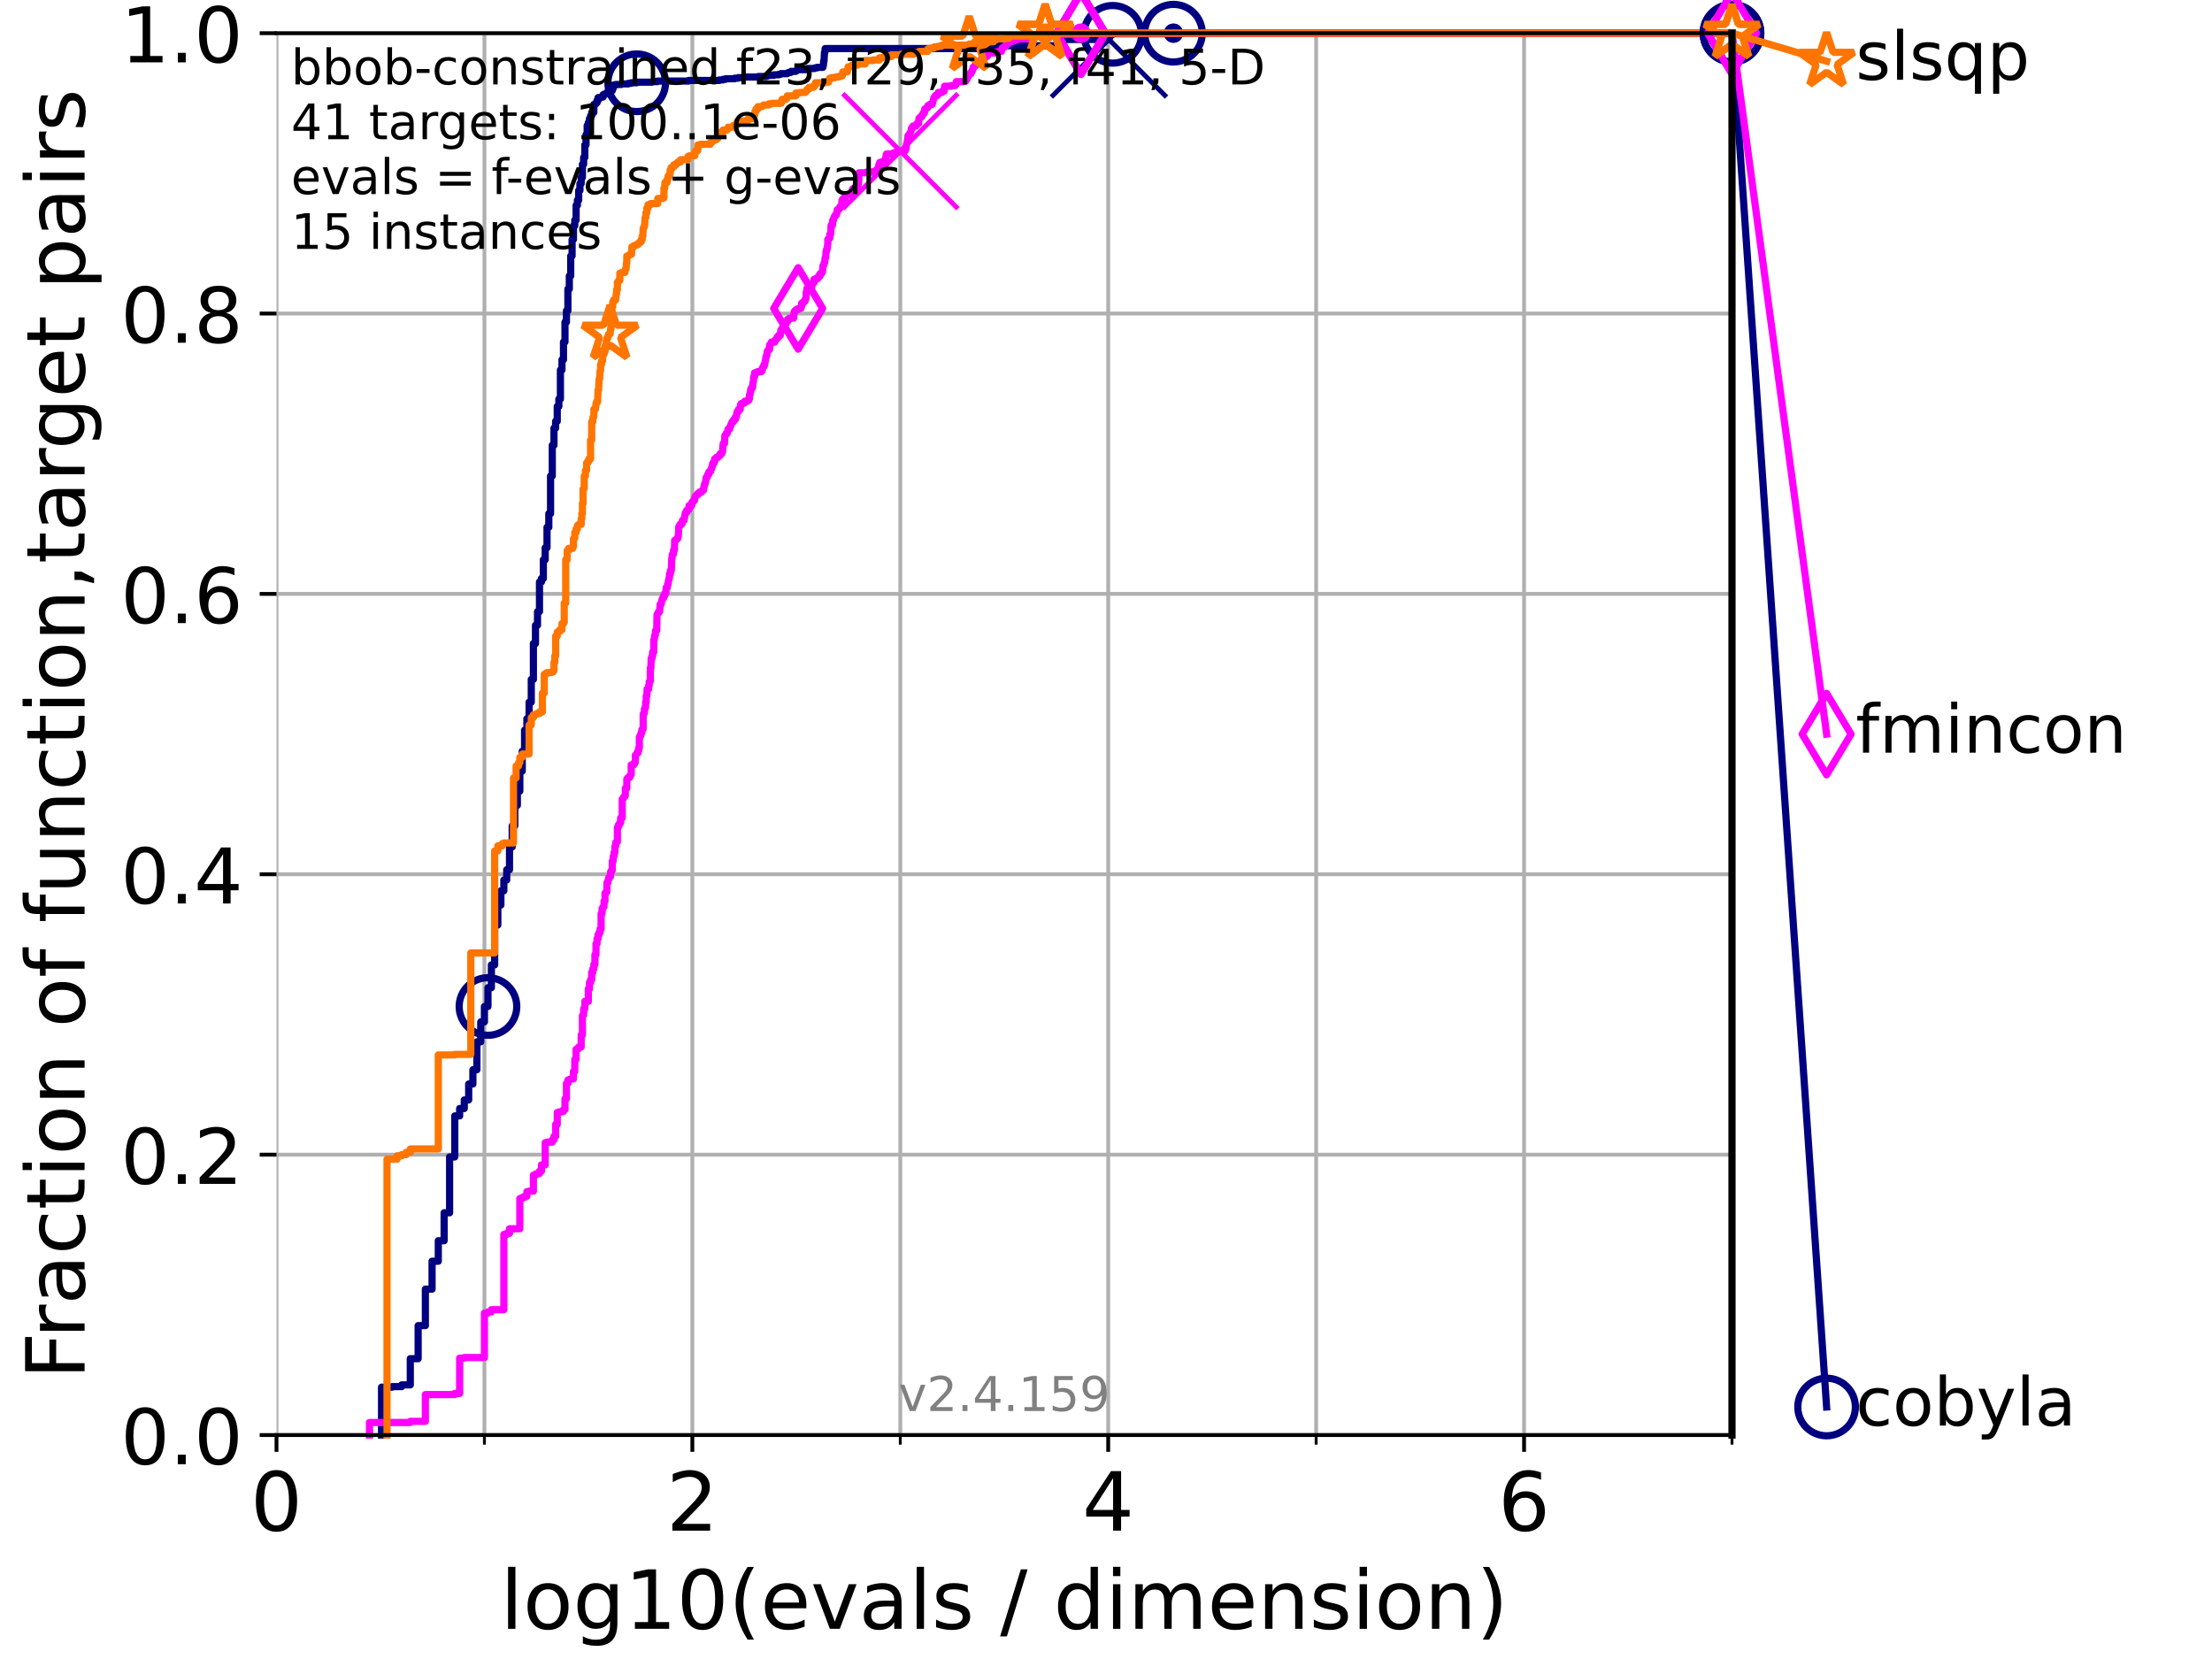 <?xml version="1.0" encoding="utf-8" standalone="no"?>
<!DOCTYPE svg PUBLIC "-//W3C//DTD SVG 1.1//EN"
  "http://www.w3.org/Graphics/SVG/1.1/DTD/svg11.dtd">
<!-- Created with matplotlib (https://matplotlib.org/) -->
<svg height="345.6pt" version="1.1" viewBox="0 0 460.8 345.6" width="460.8pt" xmlns="http://www.w3.org/2000/svg" xmlns:xlink="http://www.w3.org/1999/xlink">
 <defs>
  <style type="text/css">*{stroke-linecap:butt;stroke-linejoin:round;}</style>
 </defs>
 <g id="figure_1">
  <g id="patch_1">
   <path d="M 0 345.6 
L 460.8 345.6 
L 460.8 0 
L 0 0 
z
" style="fill:#ffffff;"/>
  </g>
  <g id="axes_1">
   <g id="patch_2">
    <path d="M 57.6 298.944 
L 360.806 298.944 
L 360.806 6.912 
L 57.6 6.912 
z
" style="fill:#ffffff;"/>
   </g>
   <g id="matplotlib.axis_1">
    <g id="xtick_1">
     <g id="line2d_1">
      <path clip-path="url(#p066a1a8bd6)" d="M 57.6 298.944 
L 57.6 6.912 
" style="fill:none;stroke:#b0b0b0;stroke-linecap:square;stroke-width:0.8;"/>
     </g>
     <g id="line2d_2">
      <defs>
       <path d="M 0 0 
L 0 3.5 
" id="m402ab7c57f" style="stroke:#000000;stroke-width:0.8;"/>
      </defs>
      <g>
       <use style="stroke:#000000;stroke-width:0.8;" x="57.6" xlink:href="#m402ab7c57f" y="298.944"/>
      </g>
     </g>
     <g id="text_1">
      <!-- 0 -->
      <g transform="translate(52.192 318.861)scale(0.17 -0.17)">
       <defs>
        <path d="M 31.781 66.406 
Q 24.172 66.406 20.328 58.906 
Q 16.5 51.422 16.5 36.375 
Q 16.5 21.391 20.328 13.891 
Q 24.172 6.391 31.781 6.391 
Q 39.453 6.391 43.281 13.891 
Q 47.125 21.391 47.125 36.375 
Q 47.125 51.422 43.281 58.906 
Q 39.453 66.406 31.781 66.406 
z
M 31.781 74.219 
Q 44.047 74.219 50.516 64.516 
Q 56.984 54.828 56.984 36.375 
Q 56.984 17.969 50.516 8.266 
Q 44.047 -1.422 31.781 -1.422 
Q 19.531 -1.422 13.062 8.266 
Q 6.594 17.969 6.594 36.375 
Q 6.594 54.828 13.062 64.516 
Q 19.531 74.219 31.781 74.219 
z
" id="DejaVuSans-48"/>
       </defs>
       <use xlink:href="#DejaVuSans-48"/>
      </g>
     </g>
    </g>
    <g id="xtick_2">
     <g id="line2d_3">
      <path clip-path="url(#p066a1a8bd6)" d="M 144.23 298.944 
L 144.23 6.912 
" style="fill:none;stroke:#b0b0b0;stroke-linecap:square;stroke-width:0.8;"/>
     </g>
     <g id="line2d_4">
      <g>
       <use style="stroke:#000000;stroke-width:0.8;" x="144.23" xlink:href="#m402ab7c57f" y="298.944"/>
      </g>
     </g>
     <g id="text_2">
      <!-- 2 -->
      <g transform="translate(138.822 318.861)scale(0.17 -0.17)">
       <defs>
        <path d="M 19.188 8.297 
L 53.609 8.297 
L 53.609 0 
L 7.328 0 
L 7.328 8.297 
Q 12.938 14.109 22.625 23.891 
Q 32.328 33.688 34.812 36.531 
Q 39.547 41.844 41.422 45.531 
Q 43.312 49.219 43.312 52.781 
Q 43.312 58.594 39.234 62.25 
Q 35.156 65.922 28.609 65.922 
Q 23.969 65.922 18.812 64.312 
Q 13.672 62.703 7.812 59.422 
L 7.812 69.391 
Q 13.766 71.781 18.938 73 
Q 24.125 74.219 28.422 74.219 
Q 39.75 74.219 46.484 68.547 
Q 53.219 62.891 53.219 53.422 
Q 53.219 48.922 51.531 44.891 
Q 49.859 40.875 45.406 35.406 
Q 44.188 33.984 37.641 27.219 
Q 31.109 20.453 19.188 8.297 
z
" id="DejaVuSans-50"/>
       </defs>
       <use xlink:href="#DejaVuSans-50"/>
      </g>
     </g>
    </g>
    <g id="xtick_3">
     <g id="line2d_5">
      <path clip-path="url(#p066a1a8bd6)" d="M 230.861 298.944 
L 230.861 6.912 
" style="fill:none;stroke:#b0b0b0;stroke-linecap:square;stroke-width:0.8;"/>
     </g>
     <g id="line2d_6">
      <g>
       <use style="stroke:#000000;stroke-width:0.8;" x="230.861" xlink:href="#m402ab7c57f" y="298.944"/>
      </g>
     </g>
     <g id="text_3">
      <!-- 4 -->
      <g transform="translate(225.453 318.861)scale(0.17 -0.17)">
       <defs>
        <path d="M 37.797 64.312 
L 12.891 25.391 
L 37.797 25.391 
z
M 35.203 72.906 
L 47.609 72.906 
L 47.609 25.391 
L 58.016 25.391 
L 58.016 17.188 
L 47.609 17.188 
L 47.609 0 
L 37.797 0 
L 37.797 17.188 
L 4.891 17.188 
L 4.891 26.703 
z
" id="DejaVuSans-52"/>
       </defs>
       <use xlink:href="#DejaVuSans-52"/>
      </g>
     </g>
    </g>
    <g id="xtick_4">
     <g id="line2d_7">
      <path clip-path="url(#p066a1a8bd6)" d="M 317.491 298.944 
L 317.491 6.912 
" style="fill:none;stroke:#b0b0b0;stroke-linecap:square;stroke-width:0.8;"/>
     </g>
     <g id="line2d_8">
      <g>
       <use style="stroke:#000000;stroke-width:0.8;" x="317.491" xlink:href="#m402ab7c57f" y="298.944"/>
      </g>
     </g>
     <g id="text_4">
      <!-- 6 -->
      <g transform="translate(312.083 318.861)scale(0.17 -0.17)">
       <defs>
        <path d="M 33.016 40.375 
Q 26.375 40.375 22.484 35.828 
Q 18.609 31.297 18.609 23.391 
Q 18.609 15.531 22.484 10.953 
Q 26.375 6.391 33.016 6.391 
Q 39.656 6.391 43.531 10.953 
Q 47.406 15.531 47.406 23.391 
Q 47.406 31.297 43.531 35.828 
Q 39.656 40.375 33.016 40.375 
z
M 52.594 71.297 
L 52.594 62.312 
Q 48.875 64.062 45.094 64.984 
Q 41.312 65.922 37.594 65.922 
Q 27.828 65.922 22.672 59.328 
Q 17.531 52.734 16.797 39.406 
Q 19.672 43.656 24.016 45.922 
Q 28.375 48.188 33.594 48.188 
Q 44.578 48.188 50.953 41.516 
Q 57.328 34.859 57.328 23.391 
Q 57.328 12.156 50.688 5.359 
Q 44.047 -1.422 33.016 -1.422 
Q 20.359 -1.422 13.672 8.266 
Q 6.984 17.969 6.984 36.375 
Q 6.984 53.656 15.188 63.938 
Q 23.391 74.219 37.203 74.219 
Q 40.922 74.219 44.703 73.484 
Q 48.484 72.75 52.594 71.297 
z
" id="DejaVuSans-54"/>
       </defs>
       <use xlink:href="#DejaVuSans-54"/>
      </g>
     </g>
    </g>
    <g id="xtick_5">
     <g id="line2d_9">
      <path clip-path="url(#p066a1a8bd6)" d="M 100.915 298.944 
L 100.915 6.912 
" style="fill:none;stroke:#b0b0b0;stroke-linecap:square;stroke-width:0.8;"/>
     </g>
     <g id="line2d_10">
      <defs>
       <path d="M 0 0 
L 0 2 
" id="m4b030cf1e6" style="stroke:#000000;stroke-width:0.6;"/>
      </defs>
      <g>
       <use style="stroke:#000000;stroke-width:0.6;" x="100.915" xlink:href="#m4b030cf1e6" y="298.944"/>
      </g>
     </g>
    </g>
    <g id="xtick_6">
     <g id="line2d_11">
      <path clip-path="url(#p066a1a8bd6)" d="M 187.546 298.944 
L 187.546 6.912 
" style="fill:none;stroke:#b0b0b0;stroke-linecap:square;stroke-width:0.8;"/>
     </g>
     <g id="line2d_12">
      <g>
       <use style="stroke:#000000;stroke-width:0.6;" x="187.546" xlink:href="#m4b030cf1e6" y="298.944"/>
      </g>
     </g>
    </g>
    <g id="xtick_7">
     <g id="line2d_13">
      <path clip-path="url(#p066a1a8bd6)" d="M 274.176 298.944 
L 274.176 6.912 
" style="fill:none;stroke:#b0b0b0;stroke-linecap:square;stroke-width:0.8;"/>
     </g>
     <g id="line2d_14">
      <g>
       <use style="stroke:#000000;stroke-width:0.6;" x="274.176" xlink:href="#m4b030cf1e6" y="298.944"/>
      </g>
     </g>
    </g>
    <g id="xtick_8">
     <g id="line2d_15">
      <path clip-path="url(#p066a1a8bd6)" d="M 360.806 298.944 
L 360.806 6.912 
" style="fill:none;stroke:#b0b0b0;stroke-linecap:square;stroke-width:0.8;"/>
     </g>
     <g id="line2d_16">
      <g>
       <use style="stroke:#000000;stroke-width:0.6;" x="360.806" xlink:href="#m4b030cf1e6" y="298.944"/>
      </g>
     </g>
    </g>
    <g id="text_5">
     <!-- log10(evals / dimension) -->
     <g transform="translate(104.239 339.314)scale(0.17 -0.17)">
      <defs>
       <path d="M 9.422 75.984 
L 18.406 75.984 
L 18.406 0 
L 9.422 0 
z
" id="DejaVuSans-108"/>
       <path d="M 30.609 48.391 
Q 23.391 48.391 19.188 42.75 
Q 14.984 37.109 14.984 27.297 
Q 14.984 17.484 19.156 11.844 
Q 23.344 6.203 30.609 6.203 
Q 37.797 6.203 41.984 11.859 
Q 46.188 17.531 46.188 27.297 
Q 46.188 37.016 41.984 42.703 
Q 37.797 48.391 30.609 48.391 
z
M 30.609 56 
Q 42.328 56 49.016 48.375 
Q 55.719 40.766 55.719 27.297 
Q 55.719 13.875 49.016 6.219 
Q 42.328 -1.422 30.609 -1.422 
Q 18.844 -1.422 12.172 6.219 
Q 5.516 13.875 5.516 27.297 
Q 5.516 40.766 12.172 48.375 
Q 18.844 56 30.609 56 
z
" id="DejaVuSans-111"/>
       <path d="M 45.406 27.984 
Q 45.406 37.75 41.375 43.109 
Q 37.359 48.484 30.078 48.484 
Q 22.859 48.484 18.828 43.109 
Q 14.797 37.75 14.797 27.984 
Q 14.797 18.266 18.828 12.891 
Q 22.859 7.516 30.078 7.516 
Q 37.359 7.516 41.375 12.891 
Q 45.406 18.266 45.406 27.984 
z
M 54.391 6.781 
Q 54.391 -7.172 48.188 -13.984 
Q 42 -20.797 29.203 -20.797 
Q 24.469 -20.797 20.266 -20.094 
Q 16.062 -19.391 12.109 -17.922 
L 12.109 -9.188 
Q 16.062 -11.328 19.922 -12.344 
Q 23.781 -13.375 27.781 -13.375 
Q 36.625 -13.375 41.016 -8.766 
Q 45.406 -4.156 45.406 5.172 
L 45.406 9.625 
Q 42.625 4.781 38.281 2.391 
Q 33.938 0 27.875 0 
Q 17.828 0 11.672 7.656 
Q 5.516 15.328 5.516 27.984 
Q 5.516 40.672 11.672 48.328 
Q 17.828 56 27.875 56 
Q 33.938 56 38.281 53.609 
Q 42.625 51.219 45.406 46.391 
L 45.406 54.688 
L 54.391 54.688 
z
" id="DejaVuSans-103"/>
       <path d="M 12.406 8.297 
L 28.516 8.297 
L 28.516 63.922 
L 10.984 60.406 
L 10.984 69.391 
L 28.422 72.906 
L 38.281 72.906 
L 38.281 8.297 
L 54.391 8.297 
L 54.391 0 
L 12.406 0 
z
" id="DejaVuSans-49"/>
       <path d="M 31 75.875 
Q 24.469 64.656 21.281 53.656 
Q 18.109 42.672 18.109 31.391 
Q 18.109 20.125 21.312 9.062 
Q 24.516 -2 31 -13.188 
L 23.188 -13.188 
Q 15.875 -1.703 12.234 9.375 
Q 8.594 20.453 8.594 31.391 
Q 8.594 42.281 12.203 53.312 
Q 15.828 64.359 23.188 75.875 
z
" id="DejaVuSans-40"/>
       <path d="M 56.203 29.594 
L 56.203 25.203 
L 14.891 25.203 
Q 15.484 15.922 20.484 11.062 
Q 25.484 6.203 34.422 6.203 
Q 39.594 6.203 44.453 7.469 
Q 49.312 8.734 54.109 11.281 
L 54.109 2.781 
Q 49.266 0.734 44.188 -0.344 
Q 39.109 -1.422 33.891 -1.422 
Q 20.797 -1.422 13.156 6.188 
Q 5.516 13.812 5.516 26.812 
Q 5.516 40.234 12.766 48.109 
Q 20.016 56 32.328 56 
Q 43.359 56 49.781 48.891 
Q 56.203 41.797 56.203 29.594 
z
M 47.219 32.234 
Q 47.125 39.594 43.094 43.984 
Q 39.062 48.391 32.422 48.391 
Q 24.906 48.391 20.391 44.141 
Q 15.875 39.891 15.188 32.172 
z
" id="DejaVuSans-101"/>
       <path d="M 2.984 54.688 
L 12.5 54.688 
L 29.594 8.797 
L 46.688 54.688 
L 56.203 54.688 
L 35.688 0 
L 23.484 0 
z
" id="DejaVuSans-118"/>
       <path d="M 34.281 27.484 
Q 23.391 27.484 19.188 25 
Q 14.984 22.516 14.984 16.5 
Q 14.984 11.719 18.141 8.906 
Q 21.297 6.109 26.703 6.109 
Q 34.188 6.109 38.703 11.406 
Q 43.219 16.703 43.219 25.484 
L 43.219 27.484 
z
M 52.203 31.203 
L 52.203 0 
L 43.219 0 
L 43.219 8.297 
Q 40.141 3.328 35.547 0.953 
Q 30.953 -1.422 24.312 -1.422 
Q 15.922 -1.422 10.953 3.297 
Q 6 8.016 6 15.922 
Q 6 25.141 12.172 29.828 
Q 18.359 34.516 30.609 34.516 
L 43.219 34.516 
L 43.219 35.406 
Q 43.219 41.609 39.141 45 
Q 35.062 48.391 27.688 48.391 
Q 23 48.391 18.547 47.266 
Q 14.109 46.141 10.016 43.891 
L 10.016 52.203 
Q 14.938 54.109 19.578 55.047 
Q 24.219 56 28.609 56 
Q 40.484 56 46.344 49.844 
Q 52.203 43.703 52.203 31.203 
z
" id="DejaVuSans-97"/>
       <path d="M 44.281 53.078 
L 44.281 44.578 
Q 40.484 46.531 36.375 47.5 
Q 32.281 48.484 27.875 48.484 
Q 21.188 48.484 17.844 46.438 
Q 14.5 44.391 14.5 40.281 
Q 14.5 37.156 16.891 35.375 
Q 19.281 33.594 26.516 31.984 
L 29.594 31.297 
Q 39.156 29.25 43.188 25.516 
Q 47.219 21.781 47.219 15.094 
Q 47.219 7.469 41.188 3.016 
Q 35.156 -1.422 24.609 -1.422 
Q 20.219 -1.422 15.453 -0.562 
Q 10.688 0.297 5.422 2 
L 5.422 11.281 
Q 10.406 8.688 15.234 7.391 
Q 20.062 6.109 24.812 6.109 
Q 31.156 6.109 34.562 8.281 
Q 37.984 10.453 37.984 14.406 
Q 37.984 18.062 35.516 20.016 
Q 33.062 21.969 24.703 23.781 
L 21.578 24.516 
Q 13.234 26.266 9.516 29.906 
Q 5.812 33.547 5.812 39.891 
Q 5.812 47.609 11.281 51.797 
Q 16.75 56 26.812 56 
Q 31.781 56 36.172 55.266 
Q 40.578 54.547 44.281 53.078 
z
" id="DejaVuSans-115"/>
       <path id="DejaVuSans-32"/>
       <path d="M 25.391 72.906 
L 33.688 72.906 
L 8.297 -9.281 
L 0 -9.281 
z
" id="DejaVuSans-47"/>
       <path d="M 45.406 46.391 
L 45.406 75.984 
L 54.391 75.984 
L 54.391 0 
L 45.406 0 
L 45.406 8.203 
Q 42.578 3.328 38.25 0.953 
Q 33.938 -1.422 27.875 -1.422 
Q 17.969 -1.422 11.734 6.484 
Q 5.516 14.406 5.516 27.297 
Q 5.516 40.188 11.734 48.094 
Q 17.969 56 27.875 56 
Q 33.938 56 38.25 53.625 
Q 42.578 51.266 45.406 46.391 
z
M 14.797 27.297 
Q 14.797 17.391 18.875 11.75 
Q 22.953 6.109 30.078 6.109 
Q 37.203 6.109 41.297 11.75 
Q 45.406 17.391 45.406 27.297 
Q 45.406 37.203 41.297 42.844 
Q 37.203 48.484 30.078 48.484 
Q 22.953 48.484 18.875 42.844 
Q 14.797 37.203 14.797 27.297 
z
" id="DejaVuSans-100"/>
       <path d="M 9.422 54.688 
L 18.406 54.688 
L 18.406 0 
L 9.422 0 
z
M 9.422 75.984 
L 18.406 75.984 
L 18.406 64.594 
L 9.422 64.594 
z
" id="DejaVuSans-105"/>
       <path d="M 52 44.188 
Q 55.375 50.25 60.062 53.125 
Q 64.75 56 71.094 56 
Q 79.641 56 84.281 50.016 
Q 88.922 44.047 88.922 33.016 
L 88.922 0 
L 79.891 0 
L 79.891 32.719 
Q 79.891 40.578 77.094 44.375 
Q 74.312 48.188 68.609 48.188 
Q 61.625 48.188 57.562 43.547 
Q 53.516 38.922 53.516 30.906 
L 53.516 0 
L 44.484 0 
L 44.484 32.719 
Q 44.484 40.625 41.703 44.406 
Q 38.922 48.188 33.109 48.188 
Q 26.219 48.188 22.156 43.531 
Q 18.109 38.875 18.109 30.906 
L 18.109 0 
L 9.078 0 
L 9.078 54.688 
L 18.109 54.688 
L 18.109 46.188 
Q 21.188 51.219 25.484 53.609 
Q 29.781 56 35.688 56 
Q 41.656 56 45.828 52.969 
Q 50 49.953 52 44.188 
z
" id="DejaVuSans-109"/>
       <path d="M 54.891 33.016 
L 54.891 0 
L 45.906 0 
L 45.906 32.719 
Q 45.906 40.484 42.875 44.328 
Q 39.844 48.188 33.797 48.188 
Q 26.516 48.188 22.312 43.547 
Q 18.109 38.922 18.109 30.906 
L 18.109 0 
L 9.078 0 
L 9.078 54.688 
L 18.109 54.688 
L 18.109 46.188 
Q 21.344 51.125 25.703 53.562 
Q 30.078 56 35.797 56 
Q 45.219 56 50.047 50.172 
Q 54.891 44.344 54.891 33.016 
z
" id="DejaVuSans-110"/>
       <path d="M 8.016 75.875 
L 15.828 75.875 
Q 23.141 64.359 26.781 53.312 
Q 30.422 42.281 30.422 31.391 
Q 30.422 20.453 26.781 9.375 
Q 23.141 -1.703 15.828 -13.188 
L 8.016 -13.188 
Q 14.5 -2 17.703 9.062 
Q 20.906 20.125 20.906 31.391 
Q 20.906 42.672 17.703 53.656 
Q 14.5 64.656 8.016 75.875 
z
" id="DejaVuSans-41"/>
      </defs>
      <use xlink:href="#DejaVuSans-108"/>
      <use x="27.783" xlink:href="#DejaVuSans-111"/>
      <use x="88.965" xlink:href="#DejaVuSans-103"/>
      <use x="152.441" xlink:href="#DejaVuSans-49"/>
      <use x="216.064" xlink:href="#DejaVuSans-48"/>
      <use x="279.688" xlink:href="#DejaVuSans-40"/>
      <use x="318.701" xlink:href="#DejaVuSans-101"/>
      <use x="380.225" xlink:href="#DejaVuSans-118"/>
      <use x="439.404" xlink:href="#DejaVuSans-97"/>
      <use x="500.684" xlink:href="#DejaVuSans-108"/>
      <use x="528.467" xlink:href="#DejaVuSans-115"/>
      <use x="580.566" xlink:href="#DejaVuSans-32"/>
      <use x="612.354" xlink:href="#DejaVuSans-47"/>
      <use x="646.045" xlink:href="#DejaVuSans-32"/>
      <use x="677.832" xlink:href="#DejaVuSans-100"/>
      <use x="741.309" xlink:href="#DejaVuSans-105"/>
      <use x="769.092" xlink:href="#DejaVuSans-109"/>
      <use x="866.504" xlink:href="#DejaVuSans-101"/>
      <use x="928.027" xlink:href="#DejaVuSans-110"/>
      <use x="991.406" xlink:href="#DejaVuSans-115"/>
      <use x="1043.506" xlink:href="#DejaVuSans-105"/>
      <use x="1071.289" xlink:href="#DejaVuSans-111"/>
      <use x="1132.471" xlink:href="#DejaVuSans-110"/>
      <use x="1195.85" xlink:href="#DejaVuSans-41"/>
     </g>
    </g>
   </g>
   <g id="matplotlib.axis_2">
    <g id="ytick_1">
     <g id="line2d_17">
      <path clip-path="url(#p066a1a8bd6)" d="M 57.6 298.944 
L 360.806 298.944 
" style="fill:none;stroke:#b0b0b0;stroke-linecap:square;stroke-width:0.8;"/>
     </g>
     <g id="line2d_18">
      <defs>
       <path d="M 0 0 
L -3.5 0 
" id="m3c7a849767" style="stroke:#000000;stroke-width:0.8;"/>
      </defs>
      <g>
       <use style="stroke:#000000;stroke-width:0.8;" x="57.6" xlink:href="#m3c7a849767" y="298.944"/>
      </g>
     </g>
     <g id="text_6">
      <!-- 0.0 -->
      <g transform="translate(25.155 305.023)scale(0.16 -0.16)">
       <defs>
        <path d="M 10.688 12.406 
L 21 12.406 
L 21 0 
L 10.688 0 
z
" id="DejaVuSans-46"/>
       </defs>
       <use xlink:href="#DejaVuSans-48"/>
       <use x="63.623" xlink:href="#DejaVuSans-46"/>
       <use x="95.41" xlink:href="#DejaVuSans-48"/>
      </g>
     </g>
    </g>
    <g id="ytick_2">
     <g id="line2d_19">
      <path clip-path="url(#p066a1a8bd6)" d="M 57.6 240.538 
L 360.806 240.538 
" style="fill:none;stroke:#b0b0b0;stroke-linecap:square;stroke-width:0.8;"/>
     </g>
     <g id="line2d_20">
      <g>
       <use style="stroke:#000000;stroke-width:0.8;" x="57.6" xlink:href="#m3c7a849767" y="240.538"/>
      </g>
     </g>
     <g id="text_7">
      <!-- 0.2 -->
      <g transform="translate(25.155 246.616)scale(0.16 -0.16)">
       <use xlink:href="#DejaVuSans-48"/>
       <use x="63.623" xlink:href="#DejaVuSans-46"/>
       <use x="95.41" xlink:href="#DejaVuSans-50"/>
      </g>
     </g>
    </g>
    <g id="ytick_3">
     <g id="line2d_21">
      <path clip-path="url(#p066a1a8bd6)" d="M 57.6 182.131 
L 360.806 182.131 
" style="fill:none;stroke:#b0b0b0;stroke-linecap:square;stroke-width:0.8;"/>
     </g>
     <g id="line2d_22">
      <g>
       <use style="stroke:#000000;stroke-width:0.8;" x="57.6" xlink:href="#m3c7a849767" y="182.131"/>
      </g>
     </g>
     <g id="text_8">
      <!-- 0.4 -->
      <g transform="translate(25.155 188.21)scale(0.16 -0.16)">
       <use xlink:href="#DejaVuSans-48"/>
       <use x="63.623" xlink:href="#DejaVuSans-46"/>
       <use x="95.41" xlink:href="#DejaVuSans-52"/>
      </g>
     </g>
    </g>
    <g id="ytick_4">
     <g id="line2d_23">
      <path clip-path="url(#p066a1a8bd6)" d="M 57.6 123.725 
L 360.806 123.725 
" style="fill:none;stroke:#b0b0b0;stroke-linecap:square;stroke-width:0.8;"/>
     </g>
     <g id="line2d_24">
      <g>
       <use style="stroke:#000000;stroke-width:0.8;" x="57.6" xlink:href="#m3c7a849767" y="123.725"/>
      </g>
     </g>
     <g id="text_9">
      <!-- 0.6 -->
      <g transform="translate(25.155 129.804)scale(0.16 -0.16)">
       <use xlink:href="#DejaVuSans-48"/>
       <use x="63.623" xlink:href="#DejaVuSans-46"/>
       <use x="95.41" xlink:href="#DejaVuSans-54"/>
      </g>
     </g>
    </g>
    <g id="ytick_5">
     <g id="line2d_25">
      <path clip-path="url(#p066a1a8bd6)" d="M 57.6 65.318 
L 360.806 65.318 
" style="fill:none;stroke:#b0b0b0;stroke-linecap:square;stroke-width:0.8;"/>
     </g>
     <g id="line2d_26">
      <g>
       <use style="stroke:#000000;stroke-width:0.8;" x="57.6" xlink:href="#m3c7a849767" y="65.318"/>
      </g>
     </g>
     <g id="text_10">
      <!-- 0.8 -->
      <g transform="translate(25.155 71.397)scale(0.16 -0.16)">
       <defs>
        <path d="M 31.781 34.625 
Q 24.75 34.625 20.719 30.859 
Q 16.703 27.094 16.703 20.516 
Q 16.703 13.922 20.719 10.156 
Q 24.75 6.391 31.781 6.391 
Q 38.812 6.391 42.859 10.172 
Q 46.922 13.969 46.922 20.516 
Q 46.922 27.094 42.891 30.859 
Q 38.875 34.625 31.781 34.625 
z
M 21.922 38.812 
Q 15.578 40.375 12.031 44.719 
Q 8.5 49.078 8.5 55.328 
Q 8.5 64.062 14.719 69.141 
Q 20.953 74.219 31.781 74.219 
Q 42.672 74.219 48.875 69.141 
Q 55.078 64.062 55.078 55.328 
Q 55.078 49.078 51.531 44.719 
Q 48 40.375 41.703 38.812 
Q 48.828 37.156 52.797 32.312 
Q 56.781 27.484 56.781 20.516 
Q 56.781 9.906 50.312 4.234 
Q 43.844 -1.422 31.781 -1.422 
Q 19.734 -1.422 13.25 4.234 
Q 6.781 9.906 6.781 20.516 
Q 6.781 27.484 10.781 32.312 
Q 14.797 37.156 21.922 38.812 
z
M 18.312 54.391 
Q 18.312 48.734 21.844 45.562 
Q 25.391 42.391 31.781 42.391 
Q 38.141 42.391 41.719 45.562 
Q 45.312 48.734 45.312 54.391 
Q 45.312 60.062 41.719 63.234 
Q 38.141 66.406 31.781 66.406 
Q 25.391 66.406 21.844 63.234 
Q 18.312 60.062 18.312 54.391 
z
" id="DejaVuSans-56"/>
       </defs>
       <use xlink:href="#DejaVuSans-48"/>
       <use x="63.623" xlink:href="#DejaVuSans-46"/>
       <use x="95.41" xlink:href="#DejaVuSans-56"/>
      </g>
     </g>
    </g>
    <g id="ytick_6">
     <g id="line2d_27">
      <path clip-path="url(#p066a1a8bd6)" d="M 57.6 6.912 
L 360.806 6.912 
" style="fill:none;stroke:#b0b0b0;stroke-linecap:square;stroke-width:0.8;"/>
     </g>
     <g id="line2d_28">
      <g>
       <use style="stroke:#000000;stroke-width:0.8;" x="57.6" xlink:href="#m3c7a849767" y="6.912"/>
      </g>
     </g>
     <g id="text_11">
      <!-- 1.0 -->
      <g transform="translate(25.155 12.991)scale(0.16 -0.16)">
       <use xlink:href="#DejaVuSans-49"/>
       <use x="63.623" xlink:href="#DejaVuSans-46"/>
       <use x="95.41" xlink:href="#DejaVuSans-48"/>
      </g>
     </g>
    </g>
    <g id="text_12">
     <!-- Fraction of function,target pairs -->
     <g transform="translate(17.62 287.313)rotate(-90)scale(0.17 -0.17)">
      <defs>
       <path d="M 9.812 72.906 
L 51.703 72.906 
L 51.703 64.594 
L 19.672 64.594 
L 19.672 43.109 
L 48.578 43.109 
L 48.578 34.812 
L 19.672 34.812 
L 19.672 0 
L 9.812 0 
z
" id="DejaVuSans-70"/>
       <path d="M 41.109 46.297 
Q 39.594 47.172 37.812 47.578 
Q 36.031 48 33.891 48 
Q 26.266 48 22.188 43.047 
Q 18.109 38.094 18.109 28.812 
L 18.109 0 
L 9.078 0 
L 9.078 54.688 
L 18.109 54.688 
L 18.109 46.188 
Q 20.953 51.172 25.484 53.578 
Q 30.031 56 36.531 56 
Q 37.453 56 38.578 55.875 
Q 39.703 55.766 41.062 55.516 
z
" id="DejaVuSans-114"/>
       <path d="M 48.781 52.594 
L 48.781 44.188 
Q 44.969 46.297 41.141 47.344 
Q 37.312 48.391 33.406 48.391 
Q 24.656 48.391 19.812 42.844 
Q 14.984 37.312 14.984 27.297 
Q 14.984 17.281 19.812 11.734 
Q 24.656 6.203 33.406 6.203 
Q 37.312 6.203 41.141 7.25 
Q 44.969 8.297 48.781 10.406 
L 48.781 2.094 
Q 45.016 0.344 40.984 -0.531 
Q 36.969 -1.422 32.422 -1.422 
Q 20.062 -1.422 12.781 6.344 
Q 5.516 14.109 5.516 27.297 
Q 5.516 40.672 12.859 48.328 
Q 20.219 56 33.016 56 
Q 37.156 56 41.109 55.141 
Q 45.062 54.297 48.781 52.594 
z
" id="DejaVuSans-99"/>
       <path d="M 18.312 70.219 
L 18.312 54.688 
L 36.812 54.688 
L 36.812 47.703 
L 18.312 47.703 
L 18.312 18.016 
Q 18.312 11.328 20.141 9.422 
Q 21.969 7.516 27.594 7.516 
L 36.812 7.516 
L 36.812 0 
L 27.594 0 
Q 17.188 0 13.234 3.875 
Q 9.281 7.766 9.281 18.016 
L 9.281 47.703 
L 2.688 47.703 
L 2.688 54.688 
L 9.281 54.688 
L 9.281 70.219 
z
" id="DejaVuSans-116"/>
       <path d="M 37.109 75.984 
L 37.109 68.5 
L 28.516 68.5 
Q 23.688 68.5 21.797 66.547 
Q 19.922 64.594 19.922 59.516 
L 19.922 54.688 
L 34.719 54.688 
L 34.719 47.703 
L 19.922 47.703 
L 19.922 0 
L 10.891 0 
L 10.891 47.703 
L 2.297 47.703 
L 2.297 54.688 
L 10.891 54.688 
L 10.891 58.5 
Q 10.891 67.625 15.141 71.797 
Q 19.391 75.984 28.609 75.984 
z
" id="DejaVuSans-102"/>
       <path d="M 8.5 21.578 
L 8.5 54.688 
L 17.484 54.688 
L 17.484 21.922 
Q 17.484 14.156 20.5 10.266 
Q 23.531 6.391 29.594 6.391 
Q 36.859 6.391 41.078 11.031 
Q 45.312 15.672 45.312 23.688 
L 45.312 54.688 
L 54.297 54.688 
L 54.297 0 
L 45.312 0 
L 45.312 8.406 
Q 42.047 3.422 37.719 1 
Q 33.406 -1.422 27.688 -1.422 
Q 18.266 -1.422 13.375 4.438 
Q 8.5 10.297 8.5 21.578 
z
M 31.109 56 
z
" id="DejaVuSans-117"/>
       <path d="M 11.719 12.406 
L 22.016 12.406 
L 22.016 4 
L 14.016 -11.625 
L 7.719 -11.625 
L 11.719 4 
z
" id="DejaVuSans-44"/>
       <path d="M 18.109 8.203 
L 18.109 -20.797 
L 9.078 -20.797 
L 9.078 54.688 
L 18.109 54.688 
L 18.109 46.391 
Q 20.953 51.266 25.266 53.625 
Q 29.594 56 35.594 56 
Q 45.562 56 51.781 48.094 
Q 58.016 40.188 58.016 27.297 
Q 58.016 14.406 51.781 6.484 
Q 45.562 -1.422 35.594 -1.422 
Q 29.594 -1.422 25.266 0.953 
Q 20.953 3.328 18.109 8.203 
z
M 48.688 27.297 
Q 48.688 37.203 44.609 42.844 
Q 40.531 48.484 33.406 48.484 
Q 26.266 48.484 22.188 42.844 
Q 18.109 37.203 18.109 27.297 
Q 18.109 17.391 22.188 11.75 
Q 26.266 6.109 33.406 6.109 
Q 40.531 6.109 44.609 11.75 
Q 48.688 17.391 48.688 27.297 
z
" id="DejaVuSans-112"/>
      </defs>
      <use xlink:href="#DejaVuSans-70"/>
      <use x="50.27" xlink:href="#DejaVuSans-114"/>
      <use x="91.383" xlink:href="#DejaVuSans-97"/>
      <use x="152.662" xlink:href="#DejaVuSans-99"/>
      <use x="207.643" xlink:href="#DejaVuSans-116"/>
      <use x="246.852" xlink:href="#DejaVuSans-105"/>
      <use x="274.635" xlink:href="#DejaVuSans-111"/>
      <use x="335.816" xlink:href="#DejaVuSans-110"/>
      <use x="399.195" xlink:href="#DejaVuSans-32"/>
      <use x="430.982" xlink:href="#DejaVuSans-111"/>
      <use x="492.164" xlink:href="#DejaVuSans-102"/>
      <use x="527.369" xlink:href="#DejaVuSans-32"/>
      <use x="559.156" xlink:href="#DejaVuSans-102"/>
      <use x="594.361" xlink:href="#DejaVuSans-117"/>
      <use x="657.74" xlink:href="#DejaVuSans-110"/>
      <use x="721.119" xlink:href="#DejaVuSans-99"/>
      <use x="776.1" xlink:href="#DejaVuSans-116"/>
      <use x="815.309" xlink:href="#DejaVuSans-105"/>
      <use x="843.092" xlink:href="#DejaVuSans-111"/>
      <use x="904.273" xlink:href="#DejaVuSans-110"/>
      <use x="967.652" xlink:href="#DejaVuSans-44"/>
      <use x="999.439" xlink:href="#DejaVuSans-116"/>
      <use x="1038.648" xlink:href="#DejaVuSans-97"/>
      <use x="1099.928" xlink:href="#DejaVuSans-114"/>
      <use x="1139.291" xlink:href="#DejaVuSans-103"/>
      <use x="1202.768" xlink:href="#DejaVuSans-101"/>
      <use x="1264.291" xlink:href="#DejaVuSans-116"/>
      <use x="1303.5" xlink:href="#DejaVuSans-32"/>
      <use x="1335.287" xlink:href="#DejaVuSans-112"/>
      <use x="1398.764" xlink:href="#DejaVuSans-97"/>
      <use x="1460.043" xlink:href="#DejaVuSans-105"/>
      <use x="1487.826" xlink:href="#DejaVuSans-114"/>
      <use x="1528.939" xlink:href="#DejaVuSans-115"/>
     </g>
    </g>
   </g>
   <g id="line2d_29">
    <defs>
     <path d="M 0 1.5 
C 0.398 1.5 0.779 1.342 1.061 1.061 
C 1.342 0.779 1.5 0.398 1.5 0 
C 1.5 -0.398 1.342 -0.779 1.061 -1.061 
C 0.779 -1.342 0.398 -1.5 0 -1.5 
C -0.398 -1.5 -0.779 -1.342 -1.061 -1.061 
C -1.342 -0.779 -1.5 -0.398 -1.5 0 
C -1.5 0.398 -1.342 0.779 -1.061 1.061 
C -0.779 1.342 -0.398 1.5 0 1.5 
z
" id="mdd07b5b01b" style="stroke:#000080;"/>
    </defs>
    <g>
     <use style="fill:#000080;stroke:#000080;" x="244.451" xlink:href="#mdd07b5b01b" y="6.912"/>
     <use style="fill:#000080;stroke:#000080;" x="244.451" xlink:href="#mdd07b5b01b" y="6.912"/>
    </g>
   </g>
   <g id="line2d_30">
    <path d="M 79.481 298.944 
L 79.481 288.972 
L 81.696 288.972 
L 81.696 288.853 
L 83.678 288.853 
L 83.678 288.497 
L 85.471 288.497 
L 85.471 283.037 
L 87.108 283.037 
L 87.108 276.151 
L 88.614 276.151 
L 88.614 268.554 
L 90.008 268.554 
L 90.008 262.737 
L 91.306 262.737 
L 91.306 258.463 
L 92.52 258.463 
L 92.52 252.646 
L 93.66 252.646 
L 93.66 241.012 
L 94.736 241.012 
L 94.736 232.465 
L 95.753 232.465 
L 95.753 230.922 
L 96.718 230.922 
L 96.718 229.141 
L 97.635 229.141 
L 97.635 225.817 
L 98.51 225.817 
L 98.51 222.849 
L 99.347 222.849 
L 99.347 217.033 
L 100.147 217.033 
L 100.147 212.878 
L 100.915 212.878 
L 100.915 209.672 
L 101.653 209.672 
L 101.653 205.755 
L 102.363 205.755 
L 102.363 201.006 
L 103.047 201.006 
L 103.047 192.697 
L 103.707 192.697 
L 103.707 188.542 
L 104.345 188.542 
L 104.345 185.574 
L 104.962 185.574 
L 104.962 183.318 
L 105.559 183.318 
L 105.559 181.182 
L 106.138 181.182 
L 106.138 176.433 
L 106.699 176.433 
L 106.699 172.041 
L 107.245 172.041 
L 107.245 167.767 
L 107.775 167.767 
L 107.775 164.799 
L 108.29 164.799 
L 108.29 160.644 
L 108.792 160.644 
L 108.792 156.489 
L 109.28 156.489 
L 109.28 152.097 
L 109.757 152.097 
L 109.757 149.723 
L 110.221 149.723 
L 110.221 146.28 
L 110.675 146.28 
L 110.675 141.532 
L 111.117 141.532 
L 111.117 134.053 
L 111.55 134.053 
L 111.55 130.254 
L 111.972 130.254 
L 111.972 127.405 
L 112.386 127.405 
L 112.386 121.232 
L 112.79 121.232 
L 112.79 120.52 
L 113.186 120.52 
L 113.186 116.602 
L 113.574 116.602 
L 113.574 114.109 
L 113.954 114.109 
L 113.954 109.835 
L 114.327 109.835 
L 114.327 106.986 
L 114.692 106.986 
L 114.692 99.151 
L 115.051 99.151 
L 115.051 92.741 
L 115.402 92.741 
L 115.402 89.18 
L 115.747 89.18 
L 115.747 87.755 
L 116.086 87.755 
L 116.086 84.668 
L 116.419 84.668 
L 116.419 83.125 
L 116.746 83.125 
L 116.746 77.071 
L 117.068 77.071 
L 117.068 74.934 
L 117.384 74.934 
L 117.384 71.254 
L 117.695 71.254 
L 117.695 67.099 
L 118.001 67.099 
L 118.001 64.725 
L 118.302 64.725 
L 118.302 60.214 
L 118.598 60.214 
L 118.598 57.483 
L 118.89 57.483 
L 118.89 53.328 
L 119.177 53.328 
L 119.177 49.886 
L 119.46 49.886 
L 119.46 47.037 
L 119.739 47.037 
L 119.739 45.85 
L 120.013 45.85 
L 120.013 42.763 
L 120.284 42.763 
L 120.284 41.695 
L 120.551 41.695 
L 120.551 39.677 
L 120.814 39.677 
L 120.814 38.252 
L 121.073 38.252 
L 121.073 36.946 
L 121.329 36.946 
L 121.329 34.216 
L 121.582 34.216 
L 121.582 32.791 
L 121.831 32.791 
L 121.831 30.18 
L 122.077 30.18 
L 122.077 28.043 
L 122.32 28.043 
L 122.32 26.143 
L 122.559 26.143 
L 122.559 25.55 
L 122.796 25.55 
L 122.796 24.719 
L 123.03 24.719 
L 123.03 24.125 
L 123.26 24.125 
L 123.26 23.413 
L 123.714 23.413 
L 123.714 21.751 
L 123.936 21.751 
L 123.936 21.632 
L 124.156 21.632 
L 124.156 21.395 
L 124.374 21.395 
L 124.374 20.92 
L 124.589 20.92 
L 124.589 20.326 
L 125.219 20.326 
L 125.219 20.208 
L 125.628 20.208 
L 125.628 19.733 
L 125.83 19.733 
L 125.83 19.614 
L 126.226 19.614 
L 126.226 19.495 
L 126.614 19.495 
L 126.614 19.021 
L 126.994 19.021 
L 126.994 18.902 
L 127.55 18.902 
L 127.55 18.427 
L 127.731 18.427 
L 127.731 17.715 
L 128.266 17.715 
L 128.266 17.596 
L 129.458 17.596 
L 129.458 17.477 
L 130.888 17.477 
L 130.888 17.359 
L 131.49 17.359 
L 131.49 17.24 
L 132.639 17.24 
L 132.639 17.121 
L 135.835 17.121 
L 135.835 17.003 
L 136.975 17.003 
L 136.975 16.884 
L 143.462 16.884 
L 143.462 16.765 
L 149.848 16.765 
L 149.848 16.646 
L 150.614 16.646 
L 150.614 16.528 
L 151.142 16.528 
L 151.142 16.409 
L 153.025 16.409 
L 153.025 16.29 
L 153.764 16.29 
L 153.764 16.172 
L 154.865 16.172 
L 154.865 16.053 
L 157.971 16.053 
L 157.971 15.934 
L 159.635 15.934 
L 159.635 15.815 
L 159.997 15.815 
L 159.997 15.697 
L 161.225 15.697 
L 161.225 15.578 
L 162.263 15.578 
L 162.263 15.459 
L 162.662 15.459 
L 162.662 15.341 
L 163.998 15.341 
L 163.998 15.222 
L 164.233 15.222 
L 164.233 15.103 
L 164.721 15.103 
L 164.796 14.866 
L 165.803 14.866 
L 165.803 14.747 
L 165.969 14.747 
L 165.969 14.628 
L 166.158 14.628 
L 166.158 14.51 
L 167.947 14.51 
L 167.947 14.391 
L 168.074 14.391 
L 168.074 14.272 
L 169.677 14.272 
L 169.677 14.153 
L 170.177 14.153 
L 170.177 14.035 
L 171.414 14.035 
L 171.52 13.56 
L 171.538 13.56 
L 171.573 12.729 
L 171.66 12.729 
L 171.748 10.948 
L 171.835 10.948 
L 171.887 10.117 
L 205.928 10.117 
L 205.928 9.999 
L 206.271 9.999 
L 206.362 9.761 
L 206.653 9.761 
L 206.653 9.642 
L 206.846 9.642 
L 206.846 9.524 
L 221.56 9.524 
L 221.628 8.218 
L 231.052 8.218 
L 231.07 7.149 
L 231.796 7.149 
L 231.796 7.031 
L 244.451 7.031 
L 244.451 6.912 
L 360.806 6.912 
L 360.806 6.912 
" style="fill:none;stroke:#000080;stroke-linecap:square;stroke-width:1.5;"/>
   </g>
   <g id="line2d_31">
    <defs>
     <path d="M 0 6 
C 1.591 6 3.117 5.368 4.243 4.243 
C 5.368 3.117 6 1.591 6 0 
C 6 -1.591 5.368 -3.117 4.243 -4.243 
C 3.117 -5.368 1.591 -6 0 -6 
C -1.591 -6 -3.117 -5.368 -4.243 -4.243 
C -5.368 -3.117 -6 -1.591 -6 0 
C -6 1.591 -5.368 3.117 -4.243 4.243 
C -3.117 5.368 -1.591 6 0 6 
z
" id="m4715faf4ea" style="stroke:#000080;stroke-width:1.5;"/>
    </defs>
    <g>
     <use style="fill-opacity:0;stroke:#000080;stroke-width:1.5;" x="101.653" xlink:href="#m4715faf4ea" y="209.672"/>
     <use style="fill-opacity:0;stroke:#000080;stroke-width:1.5;" x="132.639" xlink:href="#m4715faf4ea" y="17.24"/>
     <use style="fill-opacity:0;stroke:#000080;stroke-width:1.5;" x="231.796" xlink:href="#m4715faf4ea" y="7.149"/>
     <use style="fill-opacity:0;stroke:#000080;stroke-width:1.5;" x="244.451" xlink:href="#m4715faf4ea" y="6.912"/>
     <use style="fill-opacity:0;stroke:#000080;stroke-width:1.5;" x="360.806" xlink:href="#m4715faf4ea" y="6.912"/>
    </g>
   </g>
   <g id="line2d_32">
    <path style="fill:none;stroke:#000080;stroke-linecap:square;stroke-width:1.5;"/>
    <g/>
   </g>
   <g id="line2d_33">
    <path clip-path="url(#p066a1a8bd6)" d="M 231.01 8.218 
" style="fill:none;stroke:#000080;stroke-linecap:square;stroke-width:1.5;"/>
    <defs>
     <path d="M -12 12 
L 12 -12 
M -12 -12 
L 12 12 
" id="mf35f6b0180" style="stroke:#000080;"/>
    </defs>
    <g clip-path="url(#p066a1a8bd6)">
     <use style="fill:#000080;stroke:#000080;" x="231.01" xlink:href="#mf35f6b0180" y="8.218"/>
    </g>
   </g>
   <g id="line2d_34">
    <defs>
     <path d="M 0 1.5 
C 0.398 1.5 0.779 1.342 1.061 1.061 
C 1.342 0.779 1.5 0.398 1.5 0 
C 1.5 -0.398 1.342 -0.779 1.061 -1.061 
C 0.779 -1.342 0.398 -1.5 0 -1.5 
C -0.398 -1.5 -0.779 -1.342 -1.061 -1.061 
C -1.342 -0.779 -1.5 -0.398 -1.5 0 
C -1.5 0.398 -1.342 0.779 -1.061 1.061 
C -0.779 1.342 -0.398 1.5 0 1.5 
z
" id="m1ec2514a78" style="stroke:#ff00ff;"/>
    </defs>
    <g>
     <use style="fill:#ff00ff;stroke:#ff00ff;" x="225.187" xlink:href="#m1ec2514a78" y="6.912"/>
     <use style="fill:#ff00ff;stroke:#ff00ff;" x="225.187" xlink:href="#m1ec2514a78" y="6.912"/>
    </g>
   </g>
   <g id="line2d_35">
    <path d="M 76.969 298.944 
L 76.969 296.332 
L 85.471 296.332 
L 85.471 296.095 
L 88.614 296.095 
L 88.614 290.515 
L 94.736 290.515 
L 94.736 290.278 
L 95.753 290.278 
L 95.753 282.918 
L 96.718 282.918 
L 96.718 282.799 
L 100.915 282.799 
L 100.915 273.54 
L 101.653 273.54 
L 101.653 273.302 
L 102.363 273.302 
L 102.363 272.827 
L 104.962 272.827 
L 104.962 257.157 
L 105.559 257.157 
L 105.559 256.92 
L 106.138 256.92 
L 106.138 255.97 
L 108.29 255.97 
L 108.29 249.678 
L 108.792 249.678 
L 108.792 249.441 
L 109.28 249.441 
L 109.28 249.204 
L 109.757 249.204 
L 109.757 248.254 
L 110.221 248.254 
L 110.221 248.135 
L 111.117 248.135 
L 111.117 244.811 
L 111.55 244.811 
L 111.55 244.574 
L 111.972 244.574 
L 111.972 244.455 
L 112.386 244.455 
L 112.386 243.98 
L 112.79 243.98 
L 112.79 242.674 
L 113.574 242.674 
L 113.574 238.045 
L 113.954 238.045 
L 113.954 237.926 
L 115.051 237.926 
L 115.051 237.451 
L 115.402 237.451 
L 115.402 236.739 
L 115.747 236.739 
L 115.747 234.246 
L 116.086 234.246 
L 116.086 231.753 
L 116.419 231.753 
L 116.419 231.634 
L 117.068 231.634 
L 117.068 231.515 
L 117.384 231.515 
L 117.384 231.159 
L 117.695 231.159 
L 117.695 228.904 
L 118.001 228.904 
L 118.001 225.699 
L 118.302 225.699 
L 118.302 224.986 
L 118.598 224.986 
L 118.598 224.868 
L 118.89 224.868 
L 118.89 224.749 
L 119.46 224.749 
L 119.46 223.206 
L 119.739 223.206 
L 119.739 220.713 
L 120.013 220.713 
L 120.013 218.576 
L 120.284 218.576 
L 120.284 218.457 
L 120.551 218.457 
L 120.551 218.101 
L 121.073 218.101 
L 121.073 215.608 
L 121.329 215.608 
L 121.329 211.572 
L 121.456 211.572 
L 121.456 211.453 
L 121.582 211.453 
L 121.582 210.147 
L 121.831 210.147 
L 121.831 208.604 
L 122.559 208.604 
L 122.559 205.992 
L 122.796 205.992 
L 122.796 204.687 
L 123.03 204.687 
L 123.03 204.093 
L 123.26 204.093 
L 123.26 202.55 
L 123.488 202.55 
L 123.488 201.837 
L 123.714 201.837 
L 123.714 200.888 
L 123.936 200.888 
L 123.936 198.87 
L 124.156 198.87 
L 124.156 196.614 
L 124.374 196.614 
L 124.374 195.546 
L 124.589 195.546 
L 124.589 194.715 
L 124.801 194.715 
L 124.801 194.24 
L 125.012 194.24 
L 125.012 193.528 
L 125.219 193.528 
L 125.219 190.322 
L 125.425 190.322 
L 125.425 189.254 
L 125.628 189.254 
L 125.628 188.898 
L 125.83 188.898 
L 125.83 187.711 
L 126.029 187.711 
L 126.029 186.049 
L 126.226 186.049 
L 126.226 185.811 
L 126.421 185.811 
L 126.421 183.912 
L 126.614 183.912 
L 126.709 183.2 
L 126.804 183.2 
L 126.804 182.843 
L 126.994 182.843 
L 126.994 182.606 
L 127.181 182.606 
L 127.181 181.656 
L 127.366 181.656 
L 127.366 181.3 
L 127.55 181.3 
L 127.55 179.401 
L 127.731 179.401 
L 127.731 178.451 
L 127.911 178.451 
L 127.911 177.62 
L 128.09 177.62 
L 128.09 176.314 
L 128.266 176.314 
L 128.266 175.483 
L 128.441 175.483 
L 128.441 175.365 
L 128.615 175.365 
L 128.615 172.397 
L 128.786 172.397 
L 128.786 171.922 
L 128.957 171.922 
L 128.957 171.685 
L 129.125 171.685 
L 129.125 171.328 
L 129.293 171.328 
L 129.293 170.379 
L 129.623 170.379 
L 129.623 166.461 
L 129.786 166.461 
L 129.866 166.105 
L 129.947 166.105 
L 129.947 165.986 
L 130.107 165.986 
L 130.107 165.749 
L 130.266 165.749 
L 130.266 164.206 
L 130.579 164.206 
L 130.579 162.306 
L 130.734 162.306 
L 130.734 162.069 
L 130.888 162.069 
L 130.888 161.95 
L 131.191 161.95 
L 131.266 161.475 
L 131.341 161.475 
L 131.341 161.357 
L 131.49 161.357 
L 131.49 159.338 
L 132.001 159.338 
L 132.073 159.101 
L 132.216 159.101 
L 132.216 158.745 
L 132.358 158.745 
L 132.358 157.32 
L 132.499 157.32 
L 132.569 157.083 
L 132.639 157.083 
L 132.709 156.846 
L 132.916 156.846 
L 132.916 156.371 
L 133.052 156.371 
L 133.052 155.777 
L 133.188 155.777 
L 133.188 153.522 
L 133.323 153.522 
L 133.39 153.284 
L 133.457 153.284 
L 133.457 152.928 
L 133.59 152.928 
L 133.59 152.572 
L 133.722 152.572 
L 133.722 151.978 
L 133.853 151.978 
L 133.853 151.86 
L 133.983 151.86 
L 133.983 148.773 
L 134.113 148.773 
L 134.113 148.536 
L 134.241 148.536 
L 134.241 147.705 
L 134.368 147.705 
L 134.368 147.349 
L 134.495 147.349 
L 134.495 146.28 
L 134.621 146.28 
L 134.621 144.974 
L 134.746 144.974 
L 134.808 143.55 
L 135.116 143.55 
L 135.116 142.837 
L 135.238 142.837 
L 135.238 142.006 
L 135.359 142.006 
L 135.359 141.888 
L 135.479 141.888 
L 135.479 139.157 
L 135.598 139.157 
L 135.658 137.139 
L 135.835 137.139 
L 135.835 136.664 
L 135.952 136.664 
L 135.952 135.833 
L 136.184 135.833 
L 136.184 133.34 
L 136.3 133.34 
L 136.357 132.51 
L 136.414 132.51 
L 136.414 132.272 
L 136.528 132.272 
L 136.528 131.441 
L 136.641 131.441 
L 136.641 131.322 
L 136.809 131.322 
L 136.865 127.998 
L 136.975 127.998 
L 137.086 127.642 
L 137.196 127.642 
L 137.196 127.405 
L 137.413 127.405 
L 137.521 125.862 
L 137.735 125.862 
L 137.841 125.149 
L 137.893 125.149 
L 137.946 124.793 
L 138.051 124.793 
L 138.051 124.556 
L 138.259 124.556 
L 138.259 124.081 
L 138.464 124.081 
L 138.464 123.606 
L 138.718 123.606 
L 138.768 122.419 
L 139.018 122.419 
L 139.068 121.707 
L 139.167 121.707 
L 139.265 120.876 
L 139.314 120.876 
L 139.363 120.401 
L 139.46 120.401 
L 139.46 119.57 
L 139.653 119.57 
L 139.653 118.858 
L 139.844 118.858 
L 139.938 116.365 
L 139.986 116.365 
L 140.033 115.534 
L 140.127 115.534 
L 140.127 115.415 
L 140.313 115.415 
L 140.313 114.584 
L 140.497 114.584 
L 140.543 112.566 
L 140.725 112.566 
L 140.725 112.447 
L 140.861 112.447 
L 140.861 112.328 
L 141.04 112.328 
L 141.04 112.21 
L 141.173 112.21 
L 141.261 111.735 
L 141.305 111.735 
L 141.393 109.717 
L 141.567 109.717 
L 141.654 109.242 
L 141.911 109.242 
L 141.911 109.123 
L 142.08 109.123 
L 142.165 108.411 
L 142.498 108.411 
L 142.58 107.699 
L 142.662 107.699 
L 142.743 106.868 
L 142.906 106.868 
L 142.906 106.749 
L 143.066 106.749 
L 143.066 106.274 
L 143.226 106.274 
L 143.226 106.155 
L 143.541 106.155 
L 143.541 105.324 
L 144.079 105.324 
L 144.155 104.612 
L 144.38 104.612 
L 144.38 104.375 
L 144.529 104.375 
L 144.529 104.256 
L 144.677 104.256 
L 144.75 103.544 
L 144.896 103.544 
L 144.896 103.306 
L 145.04 103.306 
L 145.04 103.188 
L 145.184 103.188 
L 145.255 102.95 
L 145.327 102.95 
L 145.327 102.831 
L 145.678 102.831 
L 145.748 102.475 
L 146.16 102.475 
L 146.227 102.238 
L 146.362 102.238 
L 146.362 102.119 
L 146.563 102.119 
L 146.629 101.407 
L 146.695 101.407 
L 146.761 100.813 
L 146.892 100.813 
L 146.957 100.338 
L 147.022 100.338 
L 147.087 99.508 
L 147.216 99.508 
L 147.216 99.389 
L 147.344 99.389 
L 147.344 99.033 
L 147.471 99.033 
L 147.471 98.795 
L 147.66 98.795 
L 147.66 98.32 
L 147.847 98.32 
L 147.847 98.202 
L 148.033 98.202 
L 148.094 97.727 
L 148.216 97.727 
L 148.277 97.252 
L 148.398 97.252 
L 148.458 96.54 
L 148.697 96.54 
L 148.697 96.184 
L 148.874 96.184 
L 148.874 95.59 
L 149.05 95.59 
L 149.05 95.471 
L 149.281 95.471 
L 149.281 95.234 
L 149.623 95.234 
L 149.68 94.996 
L 149.848 94.996 
L 149.848 94.878 
L 150.015 94.878 
L 150.015 94.522 
L 150.344 94.522 
L 150.452 94.165 
L 150.506 94.165 
L 150.614 92.741 
L 150.667 92.741 
L 150.667 92.385 
L 150.932 92.385 
L 151.011 90.723 
L 151.116 90.723 
L 151.194 90.485 
L 151.298 90.485 
L 151.298 90.248 
L 151.503 90.248 
L 151.605 89.654 
L 151.631 89.654 
L 151.656 89.417 
L 151.958 89.417 
L 151.958 89.061 
L 152.107 89.061 
L 152.206 88.586 
L 152.304 88.586 
L 152.402 88.111 
L 152.45 88.111 
L 152.499 87.874 
L 152.788 87.874 
L 152.835 87.399 
L 153.166 87.399 
L 153.166 86.924 
L 153.398 86.924 
L 153.49 85.974 
L 153.582 85.974 
L 153.582 85.737 
L 153.855 85.737 
L 153.855 85.262 
L 154.212 85.262 
L 154.257 84.312 
L 154.345 84.312 
L 154.389 84.075 
L 154.779 84.075 
L 154.779 83.956 
L 155.077 83.956 
L 155.12 83.6 
L 155.701 83.6 
L 155.701 83.363 
L 155.985 83.363 
L 155.985 83.125 
L 156.106 83.125 
L 156.106 82.294 
L 156.225 82.294 
L 156.305 81.582 
L 156.384 81.582 
L 156.384 81.107 
L 156.541 81.107 
L 156.541 80.751 
L 156.774 80.751 
L 156.851 79.683 
L 156.928 79.683 
L 157.004 78.495 
L 157.194 78.495 
L 157.194 77.664 
L 157.642 77.664 
L 157.642 77.546 
L 157.789 77.546 
L 157.789 77.427 
L 158.613 77.427 
L 158.613 77.19 
L 158.787 77.19 
L 158.787 76.715 
L 158.925 76.715 
L 158.925 76.477 
L 159.063 76.477 
L 159.131 76.002 
L 159.3 76.002 
L 159.401 75.172 
L 159.469 75.172 
L 159.535 74.459 
L 159.585 74.459 
L 159.635 74.103 
L 159.734 74.103 
L 159.833 73.153 
L 159.931 73.153 
L 159.931 73.035 
L 160.094 73.035 
L 160.094 72.797 
L 160.319 72.797 
L 160.319 71.848 
L 160.479 71.848 
L 160.542 71.61 
L 160.637 71.61 
L 160.699 71.254 
L 161.407 71.254 
L 161.467 70.898 
L 161.617 70.898 
L 161.617 70.66 
L 161.766 70.66 
L 161.766 70.542 
L 161.884 70.542 
L 161.913 70.186 
L 162.234 70.186 
L 162.234 69.829 
L 162.578 69.829 
L 162.662 68.761 
L 162.775 68.761 
L 162.775 68.642 
L 162.887 68.642 
L 162.971 68.286 
L 163.137 68.286 
L 163.164 68.049 
L 163.26 68.049 
L 163.328 67.693 
L 163.383 67.693 
L 163.383 67.574 
L 163.613 67.574 
L 163.613 67.455 
L 163.76 67.455 
L 163.773 66.98 
L 164.077 66.98 
L 164.077 66.506 
L 164.44 66.506 
L 164.466 66.268 
L 165.331 66.268 
L 165.441 64.962 
L 165.538 64.962 
L 165.587 64.725 
L 165.874 64.725 
L 165.874 64.487 
L 166.275 64.487 
L 166.275 64.25 
L 166.849 64.25 
L 166.849 63.894 
L 166.984 63.894 
L 166.984 63.182 
L 167.318 63.182 
L 167.384 62.825 
L 167.515 62.825 
L 167.515 62.707 
L 167.732 62.707 
L 167.775 62.232 
L 167.904 62.232 
L 167.968 60.807 
L 168.032 60.807 
L 168.095 60.095 
L 168.327 60.095 
L 168.327 59.976 
L 169.065 59.976 
L 169.065 59.145 
L 169.344 59.145 
L 169.344 58.908 
L 169.56 58.908 
L 169.56 58.196 
L 170.082 58.196 
L 170.082 57.958 
L 170.421 57.958 
L 170.421 57.84 
L 170.533 57.84 
L 170.533 57.483 
L 170.828 57.483 
L 170.847 57.009 
L 171.083 57.009 
L 171.083 56.89 
L 171.209 56.89 
L 171.209 56.652 
L 171.334 56.652 
L 171.44 55.347 
L 171.582 55.347 
L 171.687 54.753 
L 171.791 54.753 
L 171.895 53.685 
L 171.999 53.685 
L 172.102 52.26 
L 172.204 52.26 
L 172.204 51.904 
L 172.323 51.904 
L 172.424 50.836 
L 172.441 50.836 
L 172.441 49.886 
L 172.558 49.886 
L 172.558 49.767 
L 172.674 49.767 
L 172.674 49.648 
L 172.856 49.648 
L 172.856 48.817 
L 173.036 48.817 
L 173.133 46.918 
L 173.422 46.918 
L 173.47 45.85 
L 173.628 45.85 
L 173.738 45.256 
L 173.848 45.256 
L 173.879 45.019 
L 174.003 45.019 
L 174.003 44.781 
L 174.218 44.781 
L 174.325 44.306 
L 174.386 44.306 
L 174.401 43.713 
L 174.626 43.713 
L 174.626 43.594 
L 174.79 43.594 
L 174.79 43.357 
L 175.011 43.357 
L 175.011 43.001 
L 175.128 43.001 
L 175.128 42.882 
L 175.36 42.882 
L 175.381 41.813 
L 175.474 41.813 
L 175.531 41.457 
L 176.024 41.457 
L 176.024 40.864 
L 176.217 40.864 
L 176.217 40.626 
L 176.958 40.626 
L 176.958 40.508 
L 177.428 40.508 
L 177.492 39.677 
L 177.645 39.677 
L 177.645 39.32 
L 178.565 39.32 
L 178.662 38.846 
L 178.734 38.846 
L 178.812 38.133 
L 178.878 38.133 
L 178.949 35.996 
L 180.423 35.996 
L 180.423 35.878 
L 181.841 35.878 
L 181.841 35.759 
L 182.314 35.759 
L 182.314 35.64 
L 182.442 35.64 
L 182.442 35.522 
L 182.619 35.522 
L 182.668 35.284 
L 182.997 35.284 
L 183.064 34.335 
L 183.178 34.335 
L 183.244 33.86 
L 183.6 33.86 
L 183.6 33.741 
L 184.131 33.741 
L 184.131 33.504 
L 184.257 33.504 
L 184.257 33.385 
L 184.444 33.385 
L 184.506 32.791 
L 184.559 32.791 
L 184.621 32.198 
L 184.682 32.198 
L 184.682 32.079 
L 185.862 32.079 
L 185.862 31.96 
L 186.164 31.96 
L 186.164 31.842 
L 186.581 31.842 
L 186.581 31.723 
L 187.073 31.723 
L 187.181 31.485 
L 188.431 31.485 
L 188.431 31.367 
L 188.617 31.367 
L 188.702 31.011 
L 188.737 31.011 
L 188.836 30.061 
L 188.85 30.061 
L 188.958 29.705 
L 188.962 29.705 
L 189.07 28.992 
L 189.091 28.992 
L 189.149 28.28 
L 189.205 28.28 
L 189.315 28.043 
L 189.492 28.043 
L 189.587 27.687 
L 189.627 27.687 
L 189.714 27.449 
L 189.755 27.449 
L 189.815 26.856 
L 189.987 26.856 
L 190.02 26.5 
L 190.158 26.5 
L 190.198 26.262 
L 190.808 26.262 
L 190.909 25.906 
L 190.953 25.906 
L 190.953 25.787 
L 191.259 25.787 
L 191.259 25.669 
L 191.376 25.669 
L 191.425 24.719 
L 191.583 24.719 
L 191.583 24.481 
L 191.836 24.481 
L 191.836 24.363 
L 191.974 24.363 
L 191.974 24.125 
L 192.139 24.125 
L 192.242 23.769 
L 192.298 23.769 
L 192.327 23.532 
L 192.579 23.532 
L 192.64 22.701 
L 192.839 22.701 
L 192.839 22.582 
L 192.998 22.582 
L 192.998 22.463 
L 193.216 22.463 
L 193.31 21.988 
L 193.667 21.988 
L 193.694 21.751 
L 194.176 21.751 
L 194.25 21.395 
L 194.313 21.395 
L 194.418 20.801 
L 194.449 20.801 
L 194.553 20.326 
L 194.652 20.326 
L 194.744 20.089 
L 194.836 20.089 
L 194.887 19.852 
L 195.34 19.852 
L 195.345 19.614 
L 195.464 19.614 
L 195.464 19.258 
L 196.219 19.258 
L 196.262 19.021 
L 196.669 19.021 
L 196.776 17.952 
L 198.174 17.952 
L 198.174 17.834 
L 198.977 17.834 
L 198.977 17.715 
L 199.108 17.715 
L 199.214 17.003 
L 200.791 17.003 
L 200.791 16.884 
L 201.21 16.884 
L 201.223 16.646 
L 201.373 16.646 
L 201.416 16.172 
L 201.524 16.172 
L 201.524 16.053 
L 201.677 16.053 
L 201.769 15.697 
L 201.822 15.697 
L 201.822 15.578 
L 201.977 15.578 
L 202.022 15.341 
L 202.261 15.341 
L 202.35 14.984 
L 202.391 14.984 
L 202.391 14.866 
L 202.521 14.866 
L 202.541 14.628 
L 202.632 14.628 
L 202.693 14.035 
L 202.804 14.035 
L 202.804 13.916 
L 203.003 13.916 
L 203.071 13.679 
L 203.271 13.679 
L 203.344 12.966 
L 203.911 12.966 
L 203.911 12.848 
L 204.369 12.848 
L 204.421 12.491 
L 204.482 12.491 
L 204.519 12.135 
L 204.74 12.135 
L 204.74 12.017 
L 204.983 12.017 
L 204.983 11.898 
L 205.422 11.898 
L 205.459 11.66 
L 205.725 11.66 
L 205.773 11.067 
L 207.179 11.067 
L 207.276 10.83 
L 208.099 10.83 
L 208.099 10.711 
L 208.63 10.711 
L 208.726 10.236 
L 208.769 10.236 
L 208.787 9.999 
L 208.934 9.999 
L 208.934 9.88 
L 209.098 9.88 
L 209.098 9.761 
L 209.378 9.761 
L 209.409 9.524 
L 209.654 9.524 
L 209.677 9.168 
L 209.809 9.168 
L 209.809 9.049 
L 210.075 9.049 
L 210.076 8.811 
L 210.336 8.811 
L 210.336 8.693 
L 210.806 8.693 
L 210.823 8.455 
L 211.374 8.455 
L 211.374 8.337 
L 211.818 8.337 
L 211.851 8.099 
L 214.025 8.099 
L 214.052 7.743 
L 214.198 7.743 
L 214.198 7.624 
L 214.322 7.624 
L 214.322 7.506 
L 214.561 7.506 
L 214.561 7.387 
L 215.249 7.387 
L 215.249 7.268 
L 219.461 7.268 
L 219.461 7.149 
L 224.35 7.149 
L 224.35 7.031 
L 225.187 7.031 
L 225.187 6.912 
L 360.806 6.912 
L 360.806 6.912 
" style="fill:none;stroke:#ff00ff;stroke-linecap:square;stroke-width:1.5;"/>
   </g>
   <g id="line2d_36">
    <defs>
     <path d="M -0 8.485 
L 5.091 0 
L 0 -8.485 
L -5.091 -0 
z
" id="m47cd4fc8dc" style="stroke:#ff00ff;stroke-linejoin:miter;stroke-width:1.5;"/>
    </defs>
    <g>
     <use style="fill-opacity:0;stroke:#ff00ff;stroke-linejoin:miter;stroke-width:1.5;" x="166.275" xlink:href="#m47cd4fc8dc" y="64.25"/>
     <use style="fill-opacity:0;stroke:#ff00ff;stroke-linejoin:miter;stroke-width:1.5;" x="225.187" xlink:href="#m47cd4fc8dc" y="7.031"/>
     <use style="fill-opacity:0;stroke:#ff00ff;stroke-linejoin:miter;stroke-width:1.5;" x="225.187" xlink:href="#m47cd4fc8dc" y="6.912"/>
     <use style="fill-opacity:0;stroke:#ff00ff;stroke-linejoin:miter;stroke-width:1.5;" x="225.187" xlink:href="#m47cd4fc8dc" y="6.912"/>
     <use style="fill-opacity:0;stroke:#ff00ff;stroke-linejoin:miter;stroke-width:1.5;" x="360.806" xlink:href="#m47cd4fc8dc" y="6.912"/>
    </g>
   </g>
   <g id="line2d_37">
    <path style="fill:none;stroke:#ff00ff;stroke-linecap:square;stroke-width:1.5;"/>
    <g/>
   </g>
   <g id="line2d_38">
    <path clip-path="url(#p066a1a8bd6)" d="M 187.564 31.485 
" style="fill:none;stroke:#ff00ff;stroke-linecap:square;stroke-width:1.5;"/>
    <defs>
     <path d="M -12 12 
L 12 -12 
M -12 -12 
L 12 12 
" id="m62d02ca070" style="stroke:#ff00ff;"/>
    </defs>
    <g clip-path="url(#p066a1a8bd6)">
     <use style="fill:#ff00ff;stroke:#ff00ff;" x="187.564" xlink:href="#m62d02ca070" y="31.485"/>
    </g>
   </g>
   <g id="line2d_39">
    <defs>
     <path d="M 0 1.5 
C 0.398 1.5 0.779 1.342 1.061 1.061 
C 1.342 0.779 1.5 0.398 1.5 0 
C 1.5 -0.398 1.342 -0.779 1.061 -1.061 
C 0.779 -1.342 0.398 -1.5 0 -1.5 
C -0.398 -1.5 -0.779 -1.342 -1.061 -1.061 
C -1.342 -0.779 -1.5 -0.398 -1.5 0 
C -1.5 0.398 -1.342 0.779 -1.061 1.061 
C -0.779 1.342 -0.398 1.5 0 1.5 
z
" id="m3dc99b9665" style="stroke:#ff7500;"/>
    </defs>
    <g>
     <use style="fill:#ff7500;stroke:#ff7500;" x="217.73" xlink:href="#m3dc99b9665" y="6.912"/>
     <use style="fill:#ff7500;stroke:#ff7500;" x="217.73" xlink:href="#m3dc99b9665" y="6.912"/>
    </g>
   </g>
   <g id="line2d_40">
    <path d="M 80.621 298.944 
L 80.621 241.487 
L 82.713 241.487 
L 82.713 240.775 
L 83.678 240.775 
L 83.678 240.538 
L 84.596 240.538 
L 84.596 240.063 
L 85.471 240.063 
L 85.471 239.35 
L 91.306 239.35 
L 91.306 219.763 
L 94.736 219.763 
L 94.736 219.644 
L 98.078 219.644 
L 98.078 198.513 
L 103.047 198.513 
L 103.047 177.264 
L 103.707 177.264 
L 103.707 176.196 
L 104.656 176.196 
L 104.656 175.721 
L 104.962 175.721 
L 104.962 175.602 
L 106.974 175.602 
L 106.974 162.069 
L 107.512 162.069 
L 107.512 159.576 
L 108.034 159.576 
L 108.034 158.864 
L 108.29 158.864 
L 108.29 157.795 
L 108.792 157.795 
L 108.792 157.083 
L 110.221 157.083 
L 110.221 151.029 
L 110.675 151.029 
L 110.675 149.485 
L 111.117 149.485 
L 111.117 148.892 
L 111.55 148.892 
L 111.55 148.773 
L 111.762 148.773 
L 111.762 148.654 
L 112.386 148.654 
L 112.386 148.298 
L 112.989 148.298 
L 112.989 144.381 
L 113.381 144.381 
L 113.381 140.463 
L 113.765 140.463 
L 113.765 140.226 
L 113.954 140.226 
L 113.954 140.107 
L 114.872 140.107 
L 114.872 139.988 
L 115.227 139.988 
L 115.227 139.751 
L 115.402 139.751 
L 115.402 137.97 
L 115.576 137.97 
L 115.576 136.664 
L 115.747 136.664 
L 115.747 132.51 
L 116.086 132.51 
L 116.086 131.679 
L 116.419 131.679 
L 116.419 131.56 
L 116.584 131.56 
L 116.584 131.204 
L 117.068 131.204 
L 117.068 129.898 
L 117.384 129.898 
L 117.384 129.66 
L 117.54 129.66 
L 117.54 125.624 
L 117.849 125.624 
L 117.849 116.602 
L 118.152 116.602 
L 118.152 114.703 
L 118.451 114.703 
L 118.451 114.228 
L 119.319 114.228 
L 119.319 113.872 
L 119.46 113.872 
L 119.46 112.21 
L 119.6 112.21 
L 119.6 112.091 
L 119.739 112.091 
L 119.739 110.904 
L 120.013 110.904 
L 120.013 110.192 
L 120.284 110.192 
L 120.284 109.479 
L 120.551 109.479 
L 120.551 109.242 
L 121.073 109.242 
L 121.073 108.055 
L 121.202 108.055 
L 121.202 106.986 
L 121.329 106.986 
L 121.329 104.85 
L 121.456 104.85 
L 121.456 101.882 
L 121.582 101.882 
L 121.582 101.763 
L 121.707 101.763 
L 121.707 99.151 
L 121.954 99.151 
L 121.954 97.964 
L 122.199 97.964 
L 122.199 96.421 
L 122.44 96.421 
L 122.44 96.065 
L 122.678 96.065 
L 122.678 95.59 
L 123.03 95.59 
L 123.03 91.673 
L 123.26 91.673 
L 123.26 87.874 
L 123.488 87.874 
L 123.488 87.043 
L 123.601 87.043 
L 123.601 86.805 
L 123.714 86.805 
L 123.714 85.262 
L 124.047 85.262 
L 124.156 84.075 
L 124.265 84.075 
L 124.265 83.719 
L 124.482 83.719 
L 124.589 81.226 
L 124.695 81.226 
L 124.801 78.97 
L 124.907 78.97 
L 125.012 77.19 
L 125.116 77.19 
L 125.116 75.884 
L 125.322 75.884 
L 125.322 75.172 
L 125.527 75.172 
L 125.628 73.747 
L 125.83 73.747 
L 125.929 73.272 
L 126.029 73.272 
L 126.029 72.085 
L 126.226 72.085 
L 126.323 71.017 
L 126.421 71.017 
L 126.421 70.423 
L 126.614 70.423 
L 126.709 69.711 
L 126.804 69.711 
L 126.804 69.592 
L 127.087 69.592 
L 127.181 68.524 
L 127.274 68.524 
L 127.274 66.743 
L 127.458 66.743 
L 127.458 63.894 
L 127.641 63.894 
L 127.641 62.944 
L 127.822 62.944 
L 127.822 62.469 
L 128.266 62.469 
L 128.354 61.282 
L 128.441 61.282 
L 128.441 60.332 
L 128.615 60.332 
L 128.615 58.789 
L 128.786 58.789 
L 128.872 58.433 
L 129.125 58.433 
L 129.125 56.89 
L 129.458 56.89 
L 129.458 56.771 
L 130.187 56.771 
L 130.266 56.059 
L 130.423 56.059 
L 130.502 54.753 
L 130.579 54.753 
L 130.579 53.328 
L 130.888 53.328 
L 130.888 53.21 
L 131.04 53.21 
L 131.04 53.091 
L 131.266 53.091 
L 131.266 52.972 
L 131.564 52.972 
L 131.637 51.429 
L 132.001 51.429 
L 132.001 51.192 
L 132.287 51.192 
L 132.287 51.073 
L 132.569 51.073 
L 132.569 50.954 
L 132.916 50.954 
L 132.916 50.717 
L 133.12 50.717 
L 133.188 50.479 
L 133.457 50.479 
L 133.457 50.361 
L 133.59 50.361 
L 133.59 49.886 
L 133.788 49.886 
L 133.788 49.174 
L 133.918 49.174 
L 133.983 47.63 
L 134.048 47.63 
L 134.048 47.393 
L 134.177 47.393 
L 134.241 46.918 
L 134.305 46.918 
L 134.368 45.375 
L 134.432 45.375 
L 134.432 45.256 
L 134.558 45.256 
L 134.558 44.306 
L 134.746 44.306 
L 134.746 43.357 
L 134.993 43.357 
L 134.993 42.644 
L 135.539 42.644 
L 135.539 42.407 
L 137.031 42.407 
L 137.031 41.339 
L 138.103 41.339 
L 138.103 41.22 
L 138.31 41.22 
L 138.31 39.202 
L 138.464 39.202 
L 138.515 38.015 
L 138.969 38.015 
L 138.969 37.421 
L 139.117 37.421 
L 139.167 36.709 
L 139.46 36.709 
L 139.46 36.234 
L 139.605 36.234 
L 139.605 35.403 
L 139.796 35.403 
L 139.796 34.928 
L 140.127 34.928 
L 140.127 34.809 
L 140.359 34.809 
L 140.359 34.335 
L 140.816 34.335 
L 140.816 34.097 
L 140.951 34.097 
L 140.951 33.978 
L 141.217 33.978 
L 141.217 33.741 
L 141.783 33.741 
L 141.783 33.266 
L 143.345 33.266 
L 143.345 32.554 
L 143.657 32.554 
L 143.657 32.435 
L 144.75 32.435 
L 144.823 31.485 
L 145.22 31.485 
L 145.22 31.367 
L 145.362 31.367 
L 145.397 30.18 
L 145.92 30.18 
L 145.92 30.061 
L 147.971 30.061 
L 147.971 29.705 
L 148.125 29.705 
L 148.125 29.586 
L 148.368 29.586 
L 148.368 29.349 
L 148.727 29.349 
L 148.815 29.111 
L 149.195 29.111 
L 149.195 28.874 
L 149.51 28.874 
L 149.567 27.687 
L 150.587 27.687 
L 150.614 27.093 
L 151.478 27.093 
L 151.478 26.856 
L 151.605 26.856 
L 151.681 26.5 
L 152.668 26.5 
L 152.74 26.143 
L 153.282 26.143 
L 153.282 26.025 
L 153.582 26.025 
L 153.582 25.312 
L 154.779 25.312 
L 154.779 25.194 
L 155.599 25.194 
L 155.599 25.075 
L 155.864 25.075 
L 155.864 24.719 
L 157.004 24.719 
L 157.081 23.888 
L 157.251 23.888 
L 157.27 23.176 
L 157.494 23.176 
L 157.494 22.701 
L 157.88 22.701 
L 157.88 22.226 
L 158.717 22.226 
L 158.717 22.107 
L 158.942 22.107 
L 158.942 21.988 
L 159.063 21.988 
L 159.063 21.87 
L 160.175 21.87 
L 160.175 21.632 
L 160.778 21.632 
L 160.778 21.514 
L 162.747 21.514 
L 162.747 21.157 
L 162.929 21.157 
L 162.929 20.683 
L 163.76 20.683 
L 163.76 20.564 
L 163.906 20.564 
L 163.985 19.97 
L 165.779 19.97 
L 165.779 19.377 
L 166.61 19.377 
L 166.61 19.258 
L 167.7 19.258 
L 167.7 19.139 
L 167.936 19.139 
L 167.936 18.902 
L 168.074 18.902 
L 168.074 18.665 
L 168.327 18.665 
L 168.327 18.546 
L 168.535 18.546 
L 168.535 18.19 
L 169.482 18.19 
L 169.482 18.071 
L 169.629 18.071 
L 169.629 17.715 
L 169.861 17.715 
L 169.861 17.24 
L 171.895 17.24 
L 171.895 17.121 
L 172.6 17.121 
L 172.624 16.884 
L 172.732 16.884 
L 172.839 16.29 
L 173.222 16.29 
L 173.222 16.172 
L 174.003 16.172 
L 174.003 16.053 
L 174.664 16.053 
L 174.664 15.934 
L 175.077 15.934 
L 175.077 15.815 
L 175.474 15.815 
L 175.56 14.984 
L 176.517 14.984 
L 176.584 14.391 
L 176.672 14.391 
L 176.672 13.916 
L 177.421 13.916 
L 177.466 13.56 
L 178.674 13.56 
L 178.674 13.322 
L 180.235 13.322 
L 180.235 12.61 
L 181.886 12.61 
L 181.886 12.491 
L 183.221 12.491 
L 183.221 12.017 
L 184.18 12.017 
L 184.18 11.779 
L 185.705 11.779 
L 185.705 11.423 
L 187.613 11.423 
L 187.613 11.304 
L 190.354 11.304 
L 190.448 10.948 
L 191.372 10.948 
L 191.464 10.711 
L 193.247 10.711 
L 193.247 10.236 
L 193.481 10.236 
L 193.481 10.117 
L 194.03 10.117 
L 194.03 9.999 
L 194.639 9.999 
L 194.639 9.761 
L 195.4 9.761 
L 195.4 9.642 
L 196.143 9.642 
L 196.143 9.405 
L 201.905 9.405 
L 201.905 9.168 
L 203.046 9.168 
L 203.046 8.693 
L 206.975 8.693 
L 206.975 8.337 
L 207.485 8.337 
L 207.545 8.099 
L 209.48 8.099 
L 209.48 7.98 
L 210.188 7.98 
L 210.202 7.506 
L 216.446 7.506 
L 216.446 7.387 
L 217.73 7.387 
L 217.73 6.912 
L 360.806 6.912 
L 360.806 6.912 
" style="fill:none;stroke:#ff7500;stroke-linecap:square;stroke-width:1.5;"/>
   </g>
   <g id="line2d_41">
    <defs>
     <path d="M 0 -6 
L -1.347 -1.854 
L -5.706 -1.854 
L -2.18 0.708 
L -3.527 4.854 
L -0 2.292 
L 3.527 4.854 
L 2.18 0.708 
L 5.706 -1.854 
L 1.347 -1.854 
z
" id="mc054d215b5" style="stroke:#ff7500;stroke-linejoin:bevel;stroke-width:1.5;"/>
    </defs>
    <g>
     <use style="fill-opacity:0;stroke:#ff7500;stroke-linejoin:bevel;stroke-width:1.5;" x="127.087" xlink:href="#mc054d215b5" y="69.592"/>
     <use style="fill-opacity:0;stroke:#ff7500;stroke-linejoin:bevel;stroke-width:1.5;" x="201.905" xlink:href="#mc054d215b5" y="9.405"/>
     <use style="fill-opacity:0;stroke:#ff7500;stroke-linejoin:bevel;stroke-width:1.5;" x="217.73" xlink:href="#mc054d215b5" y="6.912"/>
     <use style="fill-opacity:0;stroke:#ff7500;stroke-linejoin:bevel;stroke-width:1.5;" x="217.73" xlink:href="#mc054d215b5" y="6.912"/>
     <use style="fill-opacity:0;stroke:#ff7500;stroke-linejoin:bevel;stroke-width:1.5;" x="360.806" xlink:href="#mc054d215b5" y="6.912"/>
    </g>
   </g>
   <g id="line2d_42">
    <path style="fill:none;stroke:#ff7500;stroke-linecap:square;stroke-width:1.5;"/>
    <g/>
   </g>
   <g id="line2d_43">
    <path d="M 360.806 6.912 
L 380.515 293.103 
" style="fill:none;stroke:#000080;stroke-linecap:square;stroke-width:1.5;"/>
    <g>
     <use style="fill-opacity:0;stroke:#000080;stroke-width:1.5;" x="360.806" xlink:href="#m4715faf4ea" y="6.912"/>
     <use style="fill-opacity:0;stroke:#000080;stroke-width:1.5;" x="380.515" xlink:href="#m4715faf4ea" y="293.103"/>
    </g>
   </g>
   <g id="line2d_44">
    <path d="M 360.806 6.912 
L 380.515 152.928 
" style="fill:none;stroke:#ff00ff;stroke-linecap:square;stroke-width:1.5;"/>
    <g>
     <use style="fill-opacity:0;stroke:#ff00ff;stroke-linejoin:miter;stroke-width:1.5;" x="360.806" xlink:href="#m47cd4fc8dc" y="6.912"/>
     <use style="fill-opacity:0;stroke:#ff00ff;stroke-linejoin:miter;stroke-width:1.5;" x="380.515" xlink:href="#m47cd4fc8dc" y="152.928"/>
    </g>
   </g>
   <g id="line2d_45">
    <path d="M 360.806 6.912 
L 380.515 12.753 
" style="fill:none;stroke:#ff7500;stroke-linecap:square;stroke-width:1.5;"/>
    <g>
     <use style="fill-opacity:0;stroke:#ff7500;stroke-linejoin:bevel;stroke-width:1.5;" x="360.806" xlink:href="#mc054d215b5" y="6.912"/>
     <use style="fill-opacity:0;stroke:#ff7500;stroke-linejoin:bevel;stroke-width:1.5;" x="380.515" xlink:href="#mc054d215b5" y="12.753"/>
    </g>
   </g>
   <g id="line2d_46">
    <path d="M 360.806 298.944 
L 360.806 6.912 
" style="fill:none;stroke:#000000;stroke-linecap:square;stroke-width:1.5;"/>
   </g>
   <g id="patch_3">
    <path d="M 57.6 298.944 
L 360.806 298.944 
" style="fill:none;stroke:#000000;stroke-linecap:square;stroke-linejoin:miter;stroke-width:0.8;"/>
   </g>
   <g id="patch_4">
    <path d="M 57.6 6.912 
L 360.806 6.912 
" style="fill:none;stroke:#000000;stroke-linecap:square;stroke-linejoin:miter;stroke-width:0.8;"/>
   </g>
   <g id="text_13">
    <!-- cobyla -->
    <g transform="translate(386.579 296.966)scale(0.14 -0.14)">
     <defs>
      <path d="M 48.688 27.297 
Q 48.688 37.203 44.609 42.844 
Q 40.531 48.484 33.406 48.484 
Q 26.266 48.484 22.188 42.844 
Q 18.109 37.203 18.109 27.297 
Q 18.109 17.391 22.188 11.75 
Q 26.266 6.109 33.406 6.109 
Q 40.531 6.109 44.609 11.75 
Q 48.688 17.391 48.688 27.297 
z
M 18.109 46.391 
Q 20.953 51.266 25.266 53.625 
Q 29.594 56 35.594 56 
Q 45.562 56 51.781 48.094 
Q 58.016 40.188 58.016 27.297 
Q 58.016 14.406 51.781 6.484 
Q 45.562 -1.422 35.594 -1.422 
Q 29.594 -1.422 25.266 0.953 
Q 20.953 3.328 18.109 8.203 
L 18.109 0 
L 9.078 0 
L 9.078 75.984 
L 18.109 75.984 
z
" id="DejaVuSans-98"/>
      <path d="M 32.172 -5.078 
Q 28.375 -14.844 24.75 -17.812 
Q 21.141 -20.797 15.094 -20.797 
L 7.906 -20.797 
L 7.906 -13.281 
L 13.188 -13.281 
Q 16.891 -13.281 18.938 -11.516 
Q 21 -9.766 23.484 -3.219 
L 25.094 0.875 
L 2.984 54.688 
L 12.5 54.688 
L 29.594 11.922 
L 46.688 54.688 
L 56.203 54.688 
z
" id="DejaVuSans-121"/>
     </defs>
     <use xlink:href="#DejaVuSans-99"/>
     <use x="54.98" xlink:href="#DejaVuSans-111"/>
     <use x="116.162" xlink:href="#DejaVuSans-98"/>
     <use x="179.639" xlink:href="#DejaVuSans-121"/>
     <use x="238.818" xlink:href="#DejaVuSans-108"/>
     <use x="266.602" xlink:href="#DejaVuSans-97"/>
    </g>
   </g>
   <g id="text_14">
    <!-- fmincon -->
    <g transform="translate(386.579 156.791)scale(0.14 -0.14)">
     <use xlink:href="#DejaVuSans-102"/>
     <use x="35.205" xlink:href="#DejaVuSans-109"/>
     <use x="132.617" xlink:href="#DejaVuSans-105"/>
     <use x="160.4" xlink:href="#DejaVuSans-110"/>
     <use x="223.779" xlink:href="#DejaVuSans-99"/>
     <use x="278.76" xlink:href="#DejaVuSans-111"/>
     <use x="339.941" xlink:href="#DejaVuSans-110"/>
    </g>
   </g>
   <g id="text_15">
    <!-- slsqp -->
    <g transform="translate(386.579 16.616)scale(0.14 -0.14)">
     <defs>
      <path d="M 14.797 27.297 
Q 14.797 17.391 18.875 11.75 
Q 22.953 6.109 30.078 6.109 
Q 37.203 6.109 41.297 11.75 
Q 45.406 17.391 45.406 27.297 
Q 45.406 37.203 41.297 42.844 
Q 37.203 48.484 30.078 48.484 
Q 22.953 48.484 18.875 42.844 
Q 14.797 37.203 14.797 27.297 
z
M 45.406 8.203 
Q 42.578 3.328 38.25 0.953 
Q 33.938 -1.422 27.875 -1.422 
Q 17.969 -1.422 11.734 6.484 
Q 5.516 14.406 5.516 27.297 
Q 5.516 40.188 11.734 48.094 
Q 17.969 56 27.875 56 
Q 33.938 56 38.25 53.625 
Q 42.578 51.266 45.406 46.391 
L 45.406 54.688 
L 54.391 54.688 
L 54.391 -20.797 
L 45.406 -20.797 
z
" id="DejaVuSans-113"/>
     </defs>
     <use xlink:href="#DejaVuSans-115"/>
     <use x="52.1" xlink:href="#DejaVuSans-108"/>
     <use x="79.883" xlink:href="#DejaVuSans-115"/>
     <use x="131.982" xlink:href="#DejaVuSans-113"/>
     <use x="195.459" xlink:href="#DejaVuSans-112"/>
    </g>
   </g>
   <g id="text_16">
    <!-- bbob-constrained f23, f29, f35, f41, 5-D -->
    <g transform="translate(60.632 17.583)scale(0.102 -0.102)">
     <defs>
      <path d="M 4.891 31.391 
L 31.203 31.391 
L 31.203 23.391 
L 4.891 23.391 
z
" id="DejaVuSans-45"/>
      <path d="M 40.578 39.312 
Q 47.656 37.797 51.625 33 
Q 55.609 28.219 55.609 21.188 
Q 55.609 10.406 48.188 4.484 
Q 40.766 -1.422 27.094 -1.422 
Q 22.516 -1.422 17.656 -0.516 
Q 12.797 0.391 7.625 2.203 
L 7.625 11.719 
Q 11.719 9.328 16.594 8.109 
Q 21.484 6.891 26.812 6.891 
Q 36.078 6.891 40.938 10.547 
Q 45.797 14.203 45.797 21.188 
Q 45.797 27.641 41.281 31.266 
Q 36.766 34.906 28.719 34.906 
L 20.219 34.906 
L 20.219 43.016 
L 29.109 43.016 
Q 36.375 43.016 40.234 45.922 
Q 44.094 48.828 44.094 54.297 
Q 44.094 59.906 40.109 62.906 
Q 36.141 65.922 28.719 65.922 
Q 24.656 65.922 20.016 65.031 
Q 15.375 64.156 9.812 62.312 
L 9.812 71.094 
Q 15.438 72.656 20.344 73.438 
Q 25.25 74.219 29.594 74.219 
Q 40.828 74.219 47.359 69.109 
Q 53.906 64.016 53.906 55.328 
Q 53.906 49.266 50.438 45.094 
Q 46.969 40.922 40.578 39.312 
z
" id="DejaVuSans-51"/>
      <path d="M 10.984 1.516 
L 10.984 10.5 
Q 14.703 8.734 18.5 7.812 
Q 22.312 6.891 25.984 6.891 
Q 35.75 6.891 40.891 13.453 
Q 46.047 20.016 46.781 33.406 
Q 43.953 29.203 39.594 26.953 
Q 35.25 24.703 29.984 24.703 
Q 19.047 24.703 12.672 31.312 
Q 6.297 37.938 6.297 49.422 
Q 6.297 60.641 12.938 67.422 
Q 19.578 74.219 30.609 74.219 
Q 43.266 74.219 49.922 64.516 
Q 56.594 54.828 56.594 36.375 
Q 56.594 19.141 48.406 8.859 
Q 40.234 -1.422 26.422 -1.422 
Q 22.703 -1.422 18.891 -0.688 
Q 15.094 0.047 10.984 1.516 
z
M 30.609 32.422 
Q 37.25 32.422 41.125 36.953 
Q 45.016 41.5 45.016 49.422 
Q 45.016 57.281 41.125 61.844 
Q 37.25 66.406 30.609 66.406 
Q 23.969 66.406 20.094 61.844 
Q 16.219 57.281 16.219 49.422 
Q 16.219 41.5 20.094 36.953 
Q 23.969 32.422 30.609 32.422 
z
" id="DejaVuSans-57"/>
      <path d="M 10.797 72.906 
L 49.516 72.906 
L 49.516 64.594 
L 19.828 64.594 
L 19.828 46.734 
Q 21.969 47.469 24.109 47.828 
Q 26.266 48.188 28.422 48.188 
Q 40.625 48.188 47.75 41.5 
Q 54.891 34.812 54.891 23.391 
Q 54.891 11.625 47.562 5.094 
Q 40.234 -1.422 26.906 -1.422 
Q 22.312 -1.422 17.547 -0.641 
Q 12.797 0.141 7.719 1.703 
L 7.719 11.625 
Q 12.109 9.234 16.797 8.062 
Q 21.484 6.891 26.703 6.891 
Q 35.156 6.891 40.078 11.328 
Q 45.016 15.766 45.016 23.391 
Q 45.016 31 40.078 35.438 
Q 35.156 39.891 26.703 39.891 
Q 22.75 39.891 18.812 39.016 
Q 14.891 38.141 10.797 36.281 
z
" id="DejaVuSans-53"/>
      <path d="M 19.672 64.797 
L 19.672 8.109 
L 31.594 8.109 
Q 46.688 8.109 53.688 14.938 
Q 60.688 21.781 60.688 36.531 
Q 60.688 51.172 53.688 57.984 
Q 46.688 64.797 31.594 64.797 
z
M 9.812 72.906 
L 30.078 72.906 
Q 51.266 72.906 61.172 64.094 
Q 71.094 55.281 71.094 36.531 
Q 71.094 17.672 61.125 8.828 
Q 51.172 0 30.078 0 
L 9.812 0 
z
" id="DejaVuSans-68"/>
     </defs>
     <use xlink:href="#DejaVuSans-98"/>
     <use x="63.477" xlink:href="#DejaVuSans-98"/>
     <use x="126.953" xlink:href="#DejaVuSans-111"/>
     <use x="188.135" xlink:href="#DejaVuSans-98"/>
     <use x="251.611" xlink:href="#DejaVuSans-45"/>
     <use x="287.695" xlink:href="#DejaVuSans-99"/>
     <use x="342.676" xlink:href="#DejaVuSans-111"/>
     <use x="403.857" xlink:href="#DejaVuSans-110"/>
     <use x="467.236" xlink:href="#DejaVuSans-115"/>
     <use x="519.336" xlink:href="#DejaVuSans-116"/>
     <use x="558.545" xlink:href="#DejaVuSans-114"/>
     <use x="599.658" xlink:href="#DejaVuSans-97"/>
     <use x="660.938" xlink:href="#DejaVuSans-105"/>
     <use x="688.721" xlink:href="#DejaVuSans-110"/>
     <use x="752.1" xlink:href="#DejaVuSans-101"/>
     <use x="813.623" xlink:href="#DejaVuSans-100"/>
     <use x="877.1" xlink:href="#DejaVuSans-32"/>
     <use x="908.887" xlink:href="#DejaVuSans-102"/>
     <use x="944.092" xlink:href="#DejaVuSans-50"/>
     <use x="1007.715" xlink:href="#DejaVuSans-51"/>
     <use x="1071.338" xlink:href="#DejaVuSans-44"/>
     <use x="1103.125" xlink:href="#DejaVuSans-32"/>
     <use x="1134.912" xlink:href="#DejaVuSans-102"/>
     <use x="1170.117" xlink:href="#DejaVuSans-50"/>
     <use x="1233.74" xlink:href="#DejaVuSans-57"/>
     <use x="1297.363" xlink:href="#DejaVuSans-44"/>
     <use x="1329.15" xlink:href="#DejaVuSans-32"/>
     <use x="1360.938" xlink:href="#DejaVuSans-102"/>
     <use x="1396.143" xlink:href="#DejaVuSans-51"/>
     <use x="1459.766" xlink:href="#DejaVuSans-53"/>
     <use x="1523.389" xlink:href="#DejaVuSans-44"/>
     <use x="1555.176" xlink:href="#DejaVuSans-32"/>
     <use x="1586.963" xlink:href="#DejaVuSans-102"/>
     <use x="1622.168" xlink:href="#DejaVuSans-52"/>
     <use x="1685.791" xlink:href="#DejaVuSans-49"/>
     <use x="1749.414" xlink:href="#DejaVuSans-44"/>
     <use x="1781.201" xlink:href="#DejaVuSans-32"/>
     <use x="1812.988" xlink:href="#DejaVuSans-53"/>
     <use x="1876.611" xlink:href="#DejaVuSans-45"/>
     <use x="1912.695" xlink:href="#DejaVuSans-68"/>
    </g>
    <!-- 41 targets: 100..1e-06 -->
    <g transform="translate(60.632 29.004)scale(0.102 -0.102)">
     <defs>
      <path d="M 11.719 12.406 
L 22.016 12.406 
L 22.016 0 
L 11.719 0 
z
M 11.719 51.703 
L 22.016 51.703 
L 22.016 39.312 
L 11.719 39.312 
z
" id="DejaVuSans-58"/>
     </defs>
     <use xlink:href="#DejaVuSans-52"/>
     <use x="63.623" xlink:href="#DejaVuSans-49"/>
     <use x="127.246" xlink:href="#DejaVuSans-32"/>
     <use x="159.033" xlink:href="#DejaVuSans-116"/>
     <use x="198.242" xlink:href="#DejaVuSans-97"/>
     <use x="259.521" xlink:href="#DejaVuSans-114"/>
     <use x="298.885" xlink:href="#DejaVuSans-103"/>
     <use x="362.361" xlink:href="#DejaVuSans-101"/>
     <use x="423.885" xlink:href="#DejaVuSans-116"/>
     <use x="463.094" xlink:href="#DejaVuSans-115"/>
     <use x="515.193" xlink:href="#DejaVuSans-58"/>
     <use x="548.885" xlink:href="#DejaVuSans-32"/>
     <use x="580.672" xlink:href="#DejaVuSans-49"/>
     <use x="644.295" xlink:href="#DejaVuSans-48"/>
     <use x="707.918" xlink:href="#DejaVuSans-48"/>
     <use x="771.541" xlink:href="#DejaVuSans-46"/>
     <use x="803.328" xlink:href="#DejaVuSans-46"/>
     <use x="835.115" xlink:href="#DejaVuSans-49"/>
     <use x="898.738" xlink:href="#DejaVuSans-101"/>
     <use x="960.262" xlink:href="#DejaVuSans-45"/>
     <use x="996.346" xlink:href="#DejaVuSans-48"/>
     <use x="1059.969" xlink:href="#DejaVuSans-54"/>
    </g>
    <!-- evals = f-evals + g-evals -->
    <g transform="translate(60.632 40.426)scale(0.102 -0.102)">
     <defs>
      <path d="M 10.594 45.406 
L 73.188 45.406 
L 73.188 37.203 
L 10.594 37.203 
z
M 10.594 25.484 
L 73.188 25.484 
L 73.188 17.188 
L 10.594 17.188 
z
" id="DejaVuSans-61"/>
      <path d="M 46 62.703 
L 46 35.5 
L 73.188 35.5 
L 73.188 27.203 
L 46 27.203 
L 46 0 
L 37.797 0 
L 37.797 27.203 
L 10.594 27.203 
L 10.594 35.5 
L 37.797 35.5 
L 37.797 62.703 
z
" id="DejaVuSans-43"/>
     </defs>
     <use xlink:href="#DejaVuSans-101"/>
     <use x="61.523" xlink:href="#DejaVuSans-118"/>
     <use x="120.703" xlink:href="#DejaVuSans-97"/>
     <use x="181.982" xlink:href="#DejaVuSans-108"/>
     <use x="209.766" xlink:href="#DejaVuSans-115"/>
     <use x="261.865" xlink:href="#DejaVuSans-32"/>
     <use x="293.652" xlink:href="#DejaVuSans-61"/>
     <use x="377.441" xlink:href="#DejaVuSans-32"/>
     <use x="409.229" xlink:href="#DejaVuSans-102"/>
     <use x="438.934" xlink:href="#DejaVuSans-45"/>
     <use x="475.018" xlink:href="#DejaVuSans-101"/>
     <use x="536.541" xlink:href="#DejaVuSans-118"/>
     <use x="595.721" xlink:href="#DejaVuSans-97"/>
     <use x="657" xlink:href="#DejaVuSans-108"/>
     <use x="684.783" xlink:href="#DejaVuSans-115"/>
     <use x="736.883" xlink:href="#DejaVuSans-32"/>
     <use x="768.67" xlink:href="#DejaVuSans-43"/>
     <use x="852.459" xlink:href="#DejaVuSans-32"/>
     <use x="884.246" xlink:href="#DejaVuSans-103"/>
     <use x="947.723" xlink:href="#DejaVuSans-45"/>
     <use x="983.807" xlink:href="#DejaVuSans-101"/>
     <use x="1045.33" xlink:href="#DejaVuSans-118"/>
     <use x="1104.51" xlink:href="#DejaVuSans-97"/>
     <use x="1165.789" xlink:href="#DejaVuSans-108"/>
     <use x="1193.572" xlink:href="#DejaVuSans-115"/>
    </g>
    <!-- 15 instances -->
    <g transform="translate(60.632 51.848)scale(0.102 -0.102)">
     <use xlink:href="#DejaVuSans-49"/>
     <use x="63.623" xlink:href="#DejaVuSans-53"/>
     <use x="127.246" xlink:href="#DejaVuSans-32"/>
     <use x="159.033" xlink:href="#DejaVuSans-105"/>
     <use x="186.816" xlink:href="#DejaVuSans-110"/>
     <use x="250.195" xlink:href="#DejaVuSans-115"/>
     <use x="302.295" xlink:href="#DejaVuSans-116"/>
     <use x="341.504" xlink:href="#DejaVuSans-97"/>
     <use x="402.783" xlink:href="#DejaVuSans-110"/>
     <use x="466.162" xlink:href="#DejaVuSans-99"/>
     <use x="521.143" xlink:href="#DejaVuSans-101"/>
     <use x="582.666" xlink:href="#DejaVuSans-115"/>
    </g>
   </g>
   <g id="text_17">
    <!-- v2.4.159 -->
    <g style="fill:#808080;" transform="translate(187.159 293.944)scale(0.1 -0.1)">
     <use xlink:href="#DejaVuSans-118"/>
     <use x="59.18" xlink:href="#DejaVuSans-50"/>
     <use x="122.803" xlink:href="#DejaVuSans-46"/>
     <use x="154.59" xlink:href="#DejaVuSans-52"/>
     <use x="218.213" xlink:href="#DejaVuSans-46"/>
     <use x="250" xlink:href="#DejaVuSans-49"/>
     <use x="313.623" xlink:href="#DejaVuSans-53"/>
     <use x="377.246" xlink:href="#DejaVuSans-57"/>
    </g>
   </g>
  </g>
 </g>
 <defs>
  <clipPath id="p066a1a8bd6">
   <rect height="292.032" width="303.206" x="57.6" y="6.912"/>
  </clipPath>
 </defs>
</svg>
